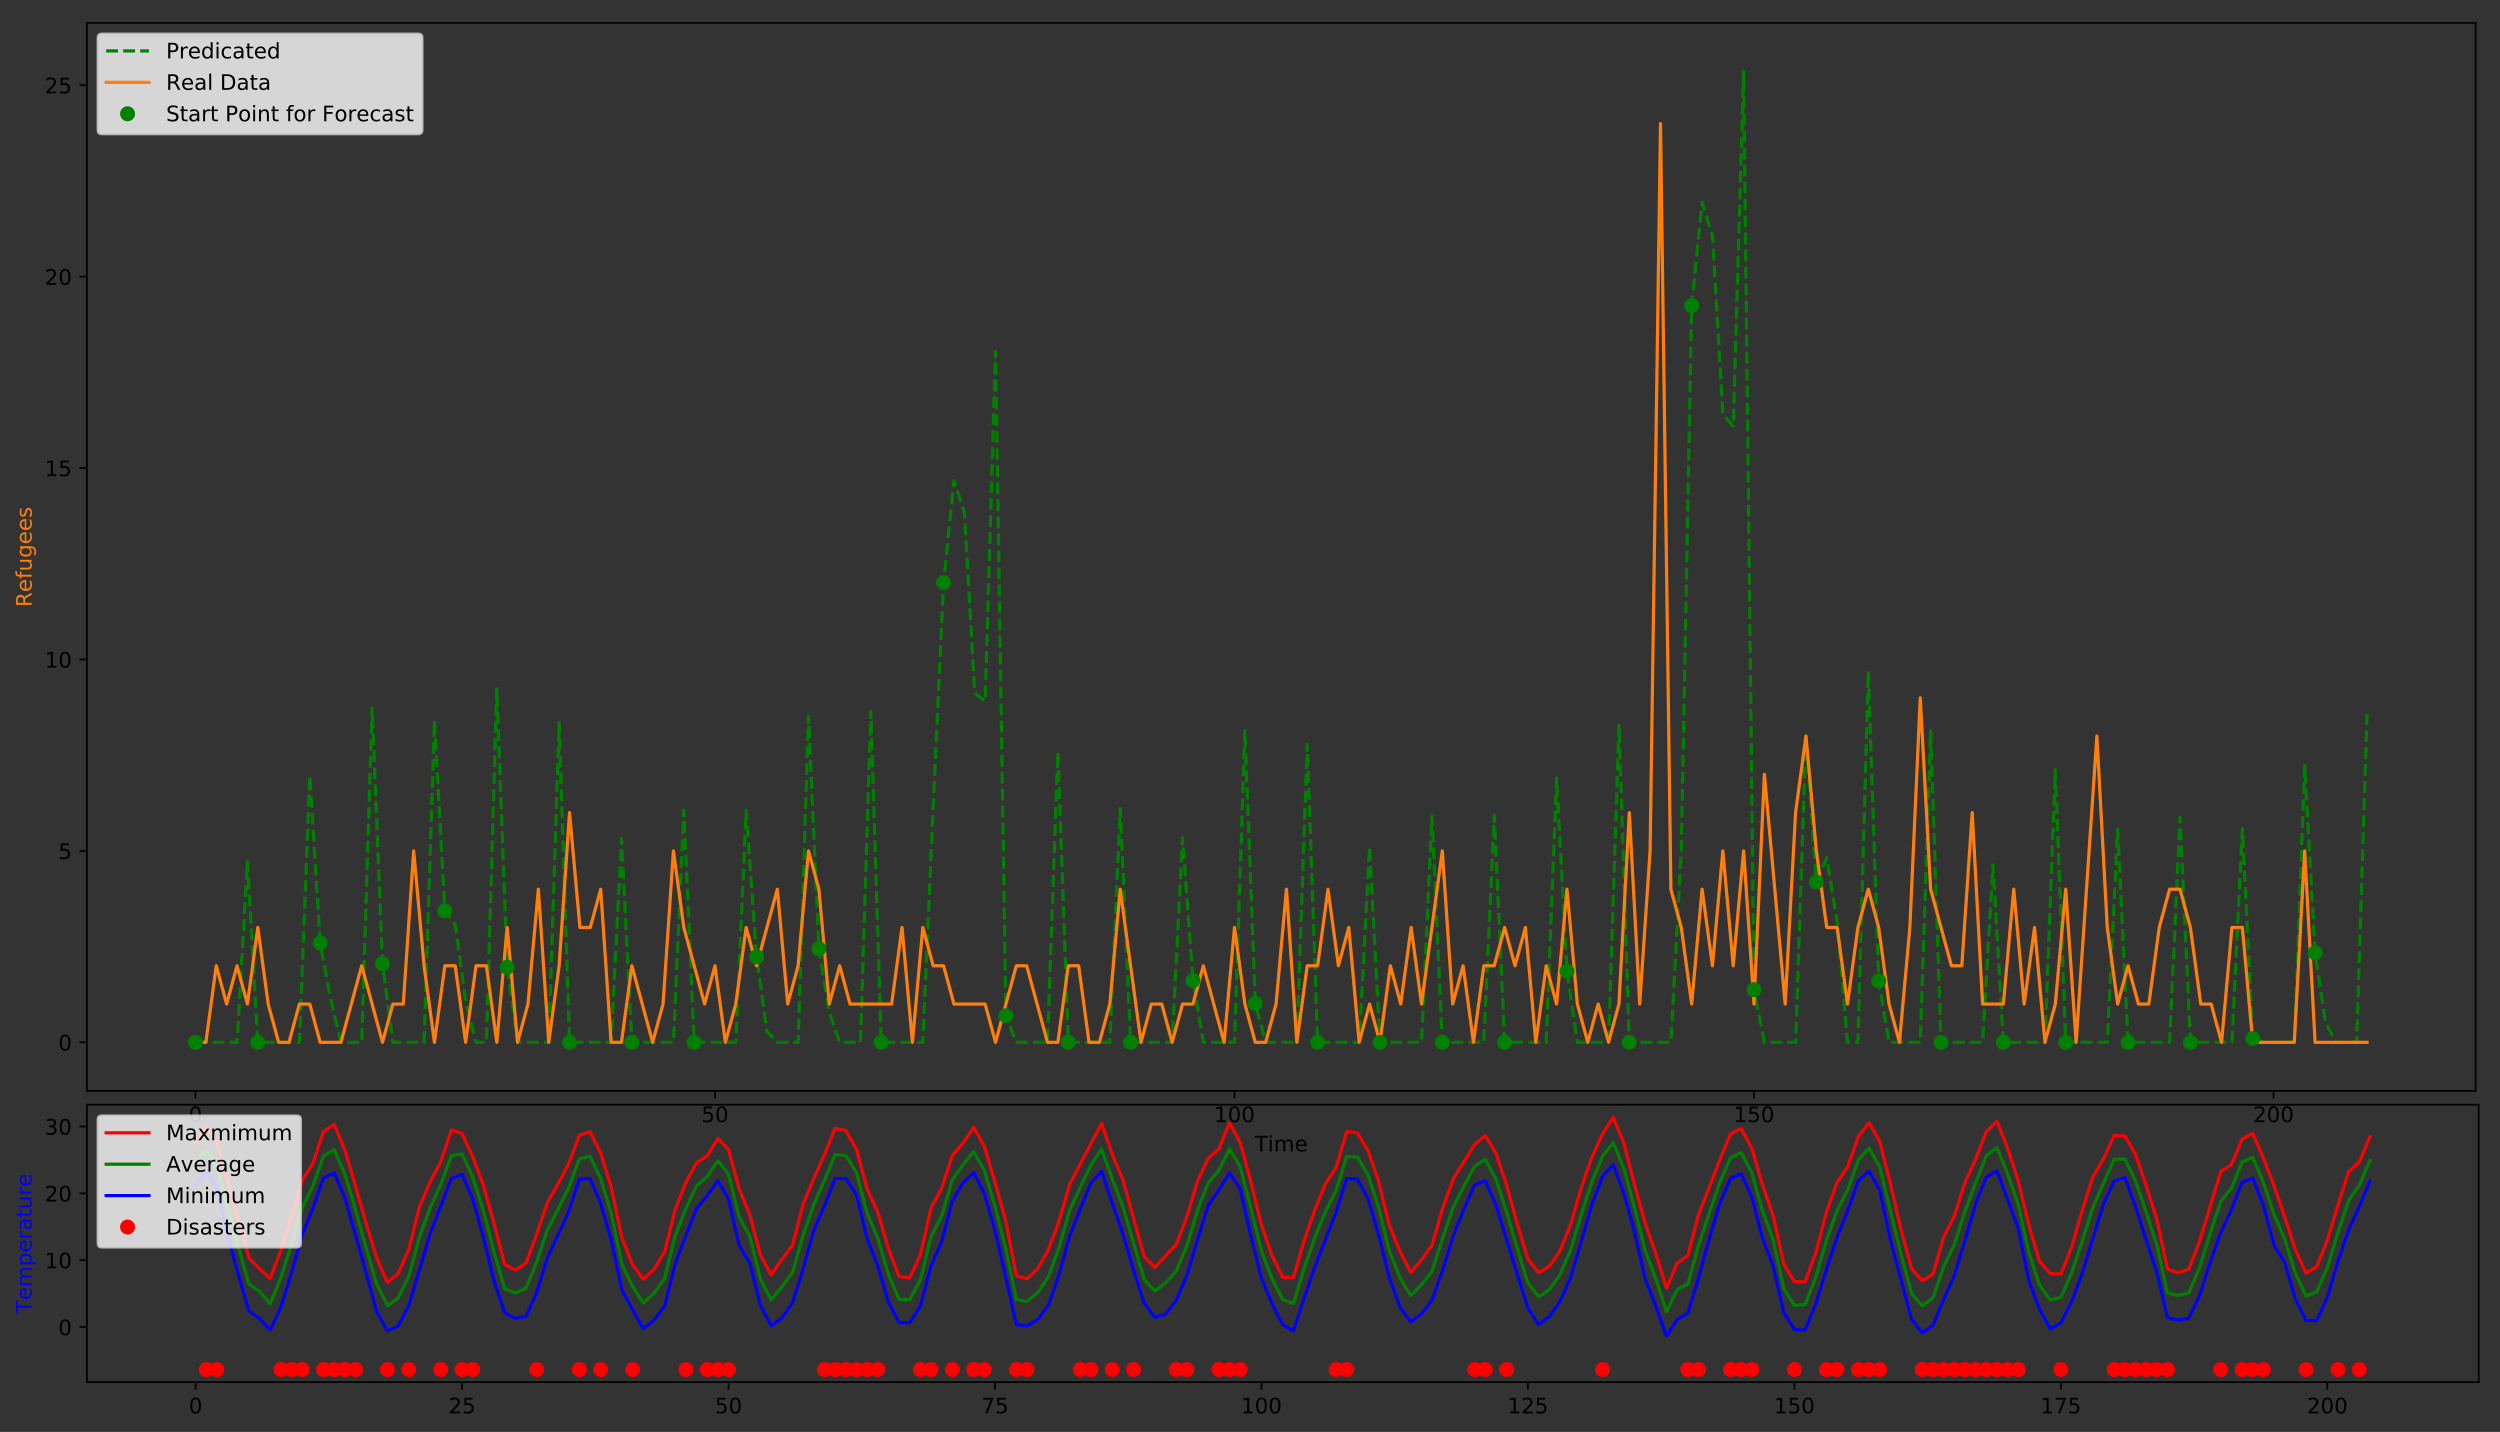 <?xml version="1.0" encoding="utf-8" standalone="no"?>
<!DOCTYPE svg PUBLIC "-//W3C//DTD SVG 1.1//EN"
  "http://www.w3.org/Graphics/SVG/1.1/DTD/svg11.dtd">
<!-- Created with matplotlib (http://matplotlib.org/) -->
<svg height="669pt" version="1.1" viewBox="0 0 1168 669" width="1168pt" xmlns="http://www.w3.org/2000/svg" xmlns:xlink="http://www.w3.org/1999/xlink">
 <rect x="0" y="0" width="1168" height="669" fill="#333333" stroke="none"/>
 <defs>
  <style type="text/css">
*{stroke-linecap:butt;stroke-linejoin:round;}
  </style>
 </defs>
 <g id="figure_1">
  <g id="patch_1">
   <path d="M 0 669.618 
L 1168.743 669.618 
L 1168.743 -0 
L 0 -0 
z
" style="fill:none;"/>
  </g>
  <g id="axes_1">
   <g id="patch_2">
    <path d="M 40.603 509.66 
L 1156.603 509.66 
L 1156.603 10.7 
L 40.603 10.7 
z
" style="fill:none;"/>
   </g>
   <g id="matplotlib.axis_1">
    <g id="xtick_1">
     <g id="line2d_1">
      <defs>
       <path d="M 0 0 
L 0 3.5 
" id="m8eccc36abf" style="stroke:#000000;stroke-width:0.8;"/>
      </defs>
      <g>
       <use style="stroke:#000000;stroke-width:0.8;" x="91.33" xlink:href="#m8eccc36abf" y="509.66"/>
      </g>
     </g>
     <g id="text_1">
      <!-- 0 -->
      <defs>
       <path d="M 31.781 66.406 
Q 24.172 66.406 20.328 58.906 
Q 16.5 51.422 16.5 36.375 
Q 16.5 21.391 20.328 13.891 
Q 24.172 6.391 31.781 6.391 
Q 39.453 6.391 43.281 13.891 
Q 47.125 21.391 47.125 36.375 
Q 47.125 51.422 43.281 58.906 
Q 39.453 66.406 31.781 66.406 
z
M 31.781 74.219 
Q 44.047 74.219 50.516 64.516 
Q 56.984 54.828 56.984 36.375 
Q 56.984 17.969 50.516 8.266 
Q 44.047 -1.422 31.781 -1.422 
Q 19.531 -1.422 13.062 8.266 
Q 6.594 17.969 6.594 36.375 
Q 6.594 54.828 13.062 64.516 
Q 19.531 74.219 31.781 74.219 
z
" id="DejaVuSans-30"/>
      </defs>
      <g transform="translate(88.149 524.258)scale(0.1 -0.1)">
       <use xlink:href="#DejaVuSans-30"/>
      </g>
     </g>
    </g>
    <g id="xtick_2">
     <g id="line2d_2">
      <g>
       <use style="stroke:#000000;stroke-width:0.8;" x="334.045" xlink:href="#m8eccc36abf" y="509.66"/>
      </g>
     </g>
     <g id="text_2">
      <!-- 50 -->
      <defs>
       <path d="M 10.797 72.906 
L 49.516 72.906 
L 49.516 64.594 
L 19.828 64.594 
L 19.828 46.734 
Q 21.969 47.469 24.109 47.828 
Q 26.266 48.188 28.422 48.188 
Q 40.625 48.188 47.75 41.5 
Q 54.891 34.812 54.891 23.391 
Q 54.891 11.625 47.562 5.094 
Q 40.234 -1.422 26.906 -1.422 
Q 22.312 -1.422 17.547 -0.641 
Q 12.797 0.141 7.719 1.703 
L 7.719 11.625 
Q 12.109 9.234 16.797 8.062 
Q 21.484 6.891 26.703 6.891 
Q 35.156 6.891 40.078 11.328 
Q 45.016 15.766 45.016 23.391 
Q 45.016 31 40.078 35.438 
Q 35.156 39.891 26.703 39.891 
Q 22.75 39.891 18.812 39.016 
Q 14.891 38.141 10.797 36.281 
z
" id="DejaVuSans-35"/>
      </defs>
      <g transform="translate(327.682 524.258)scale(0.1 -0.1)">
       <use xlink:href="#DejaVuSans-35"/>
       <use x="63.623" xlink:href="#DejaVuSans-30"/>
      </g>
     </g>
    </g>
    <g id="xtick_3">
     <g id="line2d_3">
      <g>
       <use style="stroke:#000000;stroke-width:0.8;" x="576.759" xlink:href="#m8eccc36abf" y="509.66"/>
      </g>
     </g>
     <g id="text_3">
      <!-- 100 -->
      <defs>
       <path d="M 12.406 8.297 
L 28.516 8.297 
L 28.516 63.922 
L 10.984 60.406 
L 10.984 69.391 
L 28.422 72.906 
L 38.281 72.906 
L 38.281 8.297 
L 54.391 8.297 
L 54.391 0 
L 12.406 0 
z
" id="DejaVuSans-31"/>
      </defs>
      <g transform="translate(567.215 524.258)scale(0.1 -0.1)">
       <use xlink:href="#DejaVuSans-31"/>
       <use x="63.623" xlink:href="#DejaVuSans-30"/>
       <use x="127.246" xlink:href="#DejaVuSans-30"/>
      </g>
     </g>
    </g>
    <g id="xtick_4">
     <g id="line2d_4">
      <g>
       <use style="stroke:#000000;stroke-width:0.8;" x="819.473" xlink:href="#m8eccc36abf" y="509.66"/>
      </g>
     </g>
     <g id="text_4">
      <!-- 150 -->
      <g transform="translate(809.929 524.258)scale(0.1 -0.1)">
       <use xlink:href="#DejaVuSans-31"/>
       <use x="63.623" xlink:href="#DejaVuSans-35"/>
       <use x="127.246" xlink:href="#DejaVuSans-30"/>
      </g>
     </g>
    </g>
    <g id="xtick_5">
     <g id="line2d_5">
      <g>
       <use style="stroke:#000000;stroke-width:0.8;" x="1062.187" xlink:href="#m8eccc36abf" y="509.66"/>
      </g>
     </g>
     <g id="text_5">
      <!-- 200 -->
      <defs>
       <path d="M 19.188 8.297 
L 53.609 8.297 
L 53.609 0 
L 7.328 0 
L 7.328 8.297 
Q 12.938 14.109 22.625 23.891 
Q 32.328 33.688 34.812 36.531 
Q 39.547 41.844 41.422 45.531 
Q 43.312 49.219 43.312 52.781 
Q 43.312 58.594 39.234 62.25 
Q 35.156 65.922 28.609 65.922 
Q 23.969 65.922 18.812 64.312 
Q 13.672 62.703 7.812 59.422 
L 7.812 69.391 
Q 13.766 71.781 18.938 73 
Q 24.125 74.219 28.422 74.219 
Q 39.75 74.219 46.484 68.547 
Q 53.219 62.891 53.219 53.422 
Q 53.219 48.922 51.531 44.891 
Q 49.859 40.875 45.406 35.406 
Q 44.188 33.984 37.641 27.219 
Q 31.109 20.453 19.188 8.297 
z
" id="DejaVuSans-32"/>
      </defs>
      <g transform="translate(1052.644 524.258)scale(0.1 -0.1)">
       <use xlink:href="#DejaVuSans-32"/>
       <use x="63.623" xlink:href="#DejaVuSans-30"/>
       <use x="127.246" xlink:href="#DejaVuSans-30"/>
      </g>
     </g>
    </g>
    <g id="text_6">
     <!-- Time -->
     <defs>
      <path d="M -0.297 72.906 
L 61.375 72.906 
L 61.375 64.594 
L 35.5 64.594 
L 35.5 0 
L 25.594 0 
L 25.594 64.594 
L -0.297 64.594 
z
" id="DejaVuSans-54"/>
      <path d="M 9.422 54.688 
L 18.406 54.688 
L 18.406 0 
L 9.422 0 
z
M 9.422 75.984 
L 18.406 75.984 
L 18.406 64.594 
L 9.422 64.594 
z
" id="DejaVuSans-69"/>
      <path d="M 52 44.188 
Q 55.375 50.25 60.062 53.125 
Q 64.75 56 71.094 56 
Q 79.641 56 84.281 50.016 
Q 88.922 44.047 88.922 33.016 
L 88.922 0 
L 79.891 0 
L 79.891 32.719 
Q 79.891 40.578 77.094 44.375 
Q 74.312 48.188 68.609 48.188 
Q 61.625 48.188 57.562 43.547 
Q 53.516 38.922 53.516 30.906 
L 53.516 0 
L 44.484 0 
L 44.484 32.719 
Q 44.484 40.625 41.703 44.406 
Q 38.922 48.188 33.109 48.188 
Q 26.219 48.188 22.156 43.531 
Q 18.109 38.875 18.109 30.906 
L 18.109 0 
L 9.078 0 
L 9.078 54.688 
L 18.109 54.688 
L 18.109 46.188 
Q 21.188 51.219 25.484 53.609 
Q 29.781 56 35.688 56 
Q 41.656 56 45.828 52.969 
Q 50 49.953 52 44.188 
z
" id="DejaVuSans-6d"/>
      <path d="M 56.203 29.594 
L 56.203 25.203 
L 14.891 25.203 
Q 15.484 15.922 20.484 11.062 
Q 25.484 6.203 34.422 6.203 
Q 39.594 6.203 44.453 7.469 
Q 49.312 8.734 54.109 11.281 
L 54.109 2.781 
Q 49.266 0.734 44.188 -0.344 
Q 39.109 -1.422 33.891 -1.422 
Q 20.797 -1.422 13.156 6.188 
Q 5.516 13.812 5.516 26.812 
Q 5.516 40.234 12.766 48.109 
Q 20.016 56 32.328 56 
Q 43.359 56 49.781 48.891 
Q 56.203 41.797 56.203 29.594 
z
M 47.219 32.234 
Q 47.125 39.594 43.094 43.984 
Q 39.062 48.391 32.422 48.391 
Q 24.906 48.391 20.391 44.141 
Q 15.875 39.891 15.188 32.172 
z
" id="DejaVuSans-65"/>
     </defs>
     <g transform="translate(586.216 537.937)scale(0.1 -0.1)">
      <use xlink:href="#DejaVuSans-54"/>
      <use x="61.037" xlink:href="#DejaVuSans-69"/>
      <use x="88.82" xlink:href="#DejaVuSans-6d"/>
      <use x="186.232" xlink:href="#DejaVuSans-65"/>
     </g>
    </g>
   </g>
   <g id="matplotlib.axis_2">
    <g id="ytick_1">
     <g id="line2d_6">
      <defs>
       <path d="M 0 0 
L -3.5 0 
" id="ma1890b1eff" style="stroke:#000000;stroke-width:0.8;"/>
      </defs>
      <g>
       <use style="stroke:#000000;stroke-width:0.8;" x="40.603" xlink:href="#ma1890b1eff" y="486.98"/>
      </g>
     </g>
     <g id="text_7">
      <!-- 0 -->
      <g transform="translate(27.241 490.779)scale(0.1 -0.1)">
       <use xlink:href="#DejaVuSans-30"/>
      </g>
     </g>
    </g>
    <g id="ytick_2">
     <g id="line2d_7">
      <g>
       <use style="stroke:#000000;stroke-width:0.8;" x="40.603" xlink:href="#ma1890b1eff" y="397.546"/>
      </g>
     </g>
     <g id="text_8">
      <!-- 5 -->
      <g transform="translate(27.241 401.346)scale(0.1 -0.1)">
       <use xlink:href="#DejaVuSans-35"/>
      </g>
     </g>
    </g>
    <g id="ytick_3">
     <g id="line2d_8">
      <g>
       <use style="stroke:#000000;stroke-width:0.8;" x="40.603" xlink:href="#ma1890b1eff" y="308.113"/>
      </g>
     </g>
     <g id="text_9">
      <!-- 10 -->
      <g transform="translate(20.878 311.912)scale(0.1 -0.1)">
       <use xlink:href="#DejaVuSans-31"/>
       <use x="63.623" xlink:href="#DejaVuSans-30"/>
      </g>
     </g>
    </g>
    <g id="ytick_4">
     <g id="line2d_9">
      <g>
       <use style="stroke:#000000;stroke-width:0.8;" x="40.603" xlink:href="#ma1890b1eff" y="218.679"/>
      </g>
     </g>
     <g id="text_10">
      <!-- 15 -->
      <g transform="translate(20.878 222.478)scale(0.1 -0.1)">
       <use xlink:href="#DejaVuSans-31"/>
       <use x="63.623" xlink:href="#DejaVuSans-35"/>
      </g>
     </g>
    </g>
    <g id="ytick_5">
     <g id="line2d_10">
      <g>
       <use style="stroke:#000000;stroke-width:0.8;" x="40.603" xlink:href="#ma1890b1eff" y="129.245"/>
      </g>
     </g>
     <g id="text_11">
      <!-- 20 -->
      <g transform="translate(20.878 133.045)scale(0.1 -0.1)">
       <use xlink:href="#DejaVuSans-32"/>
       <use x="63.623" xlink:href="#DejaVuSans-30"/>
      </g>
     </g>
    </g>
    <g id="ytick_6">
     <g id="line2d_11">
      <g>
       <use style="stroke:#000000;stroke-width:0.8;" x="40.603" xlink:href="#ma1890b1eff" y="39.812"/>
      </g>
     </g>
     <g id="text_12">
      <!-- 25 -->
      <g transform="translate(20.878 43.611)scale(0.1 -0.1)">
       <use xlink:href="#DejaVuSans-32"/>
       <use x="63.623" xlink:href="#DejaVuSans-35"/>
      </g>
     </g>
    </g>
    <g id="text_13">
     <!-- Refugees -->
     <defs>
      <path d="M 44.391 34.188 
Q 47.562 33.109 50.562 29.594 
Q 53.562 26.078 56.594 19.922 
L 66.609 0 
L 56 0 
L 46.688 18.703 
Q 43.062 26.031 39.672 28.422 
Q 36.281 30.812 30.422 30.812 
L 19.672 30.812 
L 19.672 0 
L 9.812 0 
L 9.812 72.906 
L 32.078 72.906 
Q 44.578 72.906 50.734 67.672 
Q 56.891 62.453 56.891 51.906 
Q 56.891 45.016 53.688 40.469 
Q 50.484 35.938 44.391 34.188 
z
M 19.672 64.797 
L 19.672 38.922 
L 32.078 38.922 
Q 39.203 38.922 42.844 42.219 
Q 46.484 45.516 46.484 51.906 
Q 46.484 58.297 42.844 61.547 
Q 39.203 64.797 32.078 64.797 
z
" id="DejaVuSans-52"/>
      <path d="M 37.109 75.984 
L 37.109 68.5 
L 28.516 68.5 
Q 23.688 68.5 21.797 66.547 
Q 19.922 64.594 19.922 59.516 
L 19.922 54.688 
L 34.719 54.688 
L 34.719 47.703 
L 19.922 47.703 
L 19.922 0 
L 10.891 0 
L 10.891 47.703 
L 2.297 47.703 
L 2.297 54.688 
L 10.891 54.688 
L 10.891 58.5 
Q 10.891 67.625 15.141 71.797 
Q 19.391 75.984 28.609 75.984 
z
" id="DejaVuSans-66"/>
      <path d="M 8.5 21.578 
L 8.5 54.688 
L 17.484 54.688 
L 17.484 21.922 
Q 17.484 14.156 20.5 10.266 
Q 23.531 6.391 29.594 6.391 
Q 36.859 6.391 41.078 11.031 
Q 45.312 15.672 45.312 23.688 
L 45.312 54.688 
L 54.297 54.688 
L 54.297 0 
L 45.312 0 
L 45.312 8.406 
Q 42.047 3.422 37.719 1 
Q 33.406 -1.422 27.688 -1.422 
Q 18.266 -1.422 13.375 4.438 
Q 8.5 10.297 8.5 21.578 
z
M 31.109 56 
z
" id="DejaVuSans-75"/>
      <path d="M 45.406 27.984 
Q 45.406 37.75 41.375 43.109 
Q 37.359 48.484 30.078 48.484 
Q 22.859 48.484 18.828 43.109 
Q 14.797 37.75 14.797 27.984 
Q 14.797 18.266 18.828 12.891 
Q 22.859 7.516 30.078 7.516 
Q 37.359 7.516 41.375 12.891 
Q 45.406 18.266 45.406 27.984 
z
M 54.391 6.781 
Q 54.391 -7.172 48.188 -13.984 
Q 42 -20.797 29.203 -20.797 
Q 24.469 -20.797 20.266 -20.094 
Q 16.062 -19.391 12.109 -17.922 
L 12.109 -9.188 
Q 16.062 -11.328 19.922 -12.344 
Q 23.781 -13.375 27.781 -13.375 
Q 36.625 -13.375 41.016 -8.766 
Q 45.406 -4.156 45.406 5.172 
L 45.406 9.625 
Q 42.625 4.781 38.281 2.391 
Q 33.938 0 27.875 0 
Q 17.828 0 11.672 7.656 
Q 5.516 15.328 5.516 27.984 
Q 5.516 40.672 11.672 48.328 
Q 17.828 56 27.875 56 
Q 33.938 56 38.281 53.609 
Q 42.625 51.219 45.406 46.391 
L 45.406 54.688 
L 54.391 54.688 
z
" id="DejaVuSans-67"/>
      <path d="M 44.281 53.078 
L 44.281 44.578 
Q 40.484 46.531 36.375 47.5 
Q 32.281 48.484 27.875 48.484 
Q 21.188 48.484 17.844 46.438 
Q 14.5 44.391 14.5 40.281 
Q 14.5 37.156 16.891 35.375 
Q 19.281 33.594 26.516 31.984 
L 29.594 31.297 
Q 39.156 29.25 43.188 25.516 
Q 47.219 21.781 47.219 15.094 
Q 47.219 7.469 41.188 3.016 
Q 35.156 -1.422 24.609 -1.422 
Q 20.219 -1.422 15.453 -0.562 
Q 10.688 0.297 5.422 2 
L 5.422 11.281 
Q 10.406 8.688 15.234 7.391 
Q 20.062 6.109 24.812 6.109 
Q 31.156 6.109 34.562 8.281 
Q 37.984 10.453 37.984 14.406 
Q 37.984 18.062 35.516 20.016 
Q 33.062 21.969 24.703 23.781 
L 21.578 24.516 
Q 13.234 26.266 9.516 29.906 
Q 5.812 33.547 5.812 39.891 
Q 5.812 47.609 11.281 51.797 
Q 16.75 56 26.812 56 
Q 31.781 56 36.172 55.266 
Q 40.578 54.547 44.281 53.078 
z
" id="DejaVuSans-73"/>
     </defs>
     <g style="fill:#ff7f0e;" transform="translate(14.798 283.589)rotate(-90)scale(0.1 -0.1)">
      <use xlink:href="#DejaVuSans-52"/>
      <use x="69.42" xlink:href="#DejaVuSans-65"/>
      <use x="130.943" xlink:href="#DejaVuSans-66"/>
      <use x="166.148" xlink:href="#DejaVuSans-75"/>
      <use x="229.527" xlink:href="#DejaVuSans-67"/>
      <use x="293.004" xlink:href="#DejaVuSans-65"/>
      <use x="354.527" xlink:href="#DejaVuSans-65"/>
      <use x="416.051" xlink:href="#DejaVuSans-73"/>
     </g>
    </g>
   </g>
   <g id="line2d_12">
    <path clip-path="url(#p2db63eadff)" d="M 91.33 486.98 
L 110.748 486.98 
L 115.602 402.611 
L 120.456 486.98 
L 139.873 486.98 
L 144.728 362.466 
L 149.582 440.531 
L 154.436 466.694 
L 159.29 486.98 
L 168.999 486.98 
L 173.853 330.767 
L 178.708 450.272 
L 183.562 486.98 
L 198.125 486.98 
L 202.979 336.65 
L 207.833 425.565 
L 212.688 431.991 
L 217.542 467.856 
L 222.396 486.98 
L 227.25 486.98 
L 232.105 321.73 
L 236.959 451.909 
L 241.813 486.98 
L 256.376 486.98 
L 261.23 337.639 
L 266.085 486.98 
L 285.502 486.98 
L 290.356 391.752 
L 295.21 486.98 
L 314.627 486.98 
L 319.482 378.596 
L 324.336 486.98 
L 343.753 486.98 
L 348.607 378.654 
L 353.462 447.026 
L 358.316 481.756 
L 363.17 486.98 
L 372.879 486.98 
L 377.733 334.69 
L 382.587 443.271 
L 387.442 473.05 
L 392.296 486.98 
L 402.005 486.98 
L 406.859 332.422 
L 411.713 486.98 
L 431.13 486.98 
L 435.985 376.487 
L 440.839 272.215 
L 445.693 224.576 
L 450.547 239.294 
L 455.402 323.814 
L 460.256 327.579 
L 465.11 164.265 
L 469.965 474.555 
L 474.819 486.98 
L 489.382 486.98 
L 494.236 351.314 
L 499.09 486.98 
L 518.507 486.98 
L 523.362 377.734 
L 528.216 486.98 
L 547.633 486.98 
L 552.487 391.46 
L 557.342 458.147 
L 562.196 486.98 
L 576.759 486.98 
L 581.613 341.405 
L 586.467 468.738 
L 591.322 486.98 
L 605.885 486.98 
L 610.739 347.801 
L 615.593 486.98 
L 635.01 486.98 
L 639.865 395.675 
L 644.719 486.98 
L 664.136 486.98 
L 668.99 381.219 
L 673.845 486.98 
L 693.262 486.98 
L 698.116 380.946 
L 702.97 486.98 
L 722.387 486.98 
L 727.242 363.504 
L 732.096 453.731 
L 736.95 486.98 
L 751.513 486.98 
L 756.367 338.739 
L 761.222 486.98 
L 780.639 486.98 
L 785.493 396.981 
L 790.347 142.762 
L 795.202 94.561 
L 800.056 110.095 
L 804.91 193.818 
L 809.764 199.03 
L 814.619 33.38 
L 819.473 462.39 
L 824.327 486.98 
L 838.89 486.98 
L 843.744 343.968 
L 848.599 412.066 
L 853.453 400.686 
L 858.307 430.545 
L 863.162 486.98 
L 868.016 486.98 
L 872.87 313.577 
L 877.724 458.288 
L 882.579 486.98 
L 897.142 486.98 
L 901.996 341.491 
L 906.85 486.98 
L 926.267 486.98 
L 931.122 404.071 
L 935.976 486.98 
L 955.393 486.98 
L 960.247 359.705 
L 965.102 486.98 
L 984.519 486.98 
L 989.373 387.367 
L 994.227 486.98 
L 1013.644 486.98 
L 1018.499 381.878 
L 1023.353 486.98 
L 1042.77 486.98 
L 1047.624 387.273 
L 1052.479 485.214 
L 1057.333 486.98 
L 1071.896 486.98 
L 1076.75 357.751 
L 1081.604 445.19 
L 1086.459 477.5 
L 1091.313 486.98 
L 1101.022 486.98 
L 1105.876 333.581 
L 1105.876 333.581 
" style="fill:none;stroke:#008000;stroke-dasharray:5.55,2.4;stroke-dashoffset:0;stroke-width:1.5;"/>
   </g>
   <g id="line2d_13">
    <path clip-path="url(#p2db63eadff)" d="M 91.33 486.98 
L 96.185 486.98 
L 101.039 451.207 
L 105.893 469.093 
L 110.748 451.207 
L 115.602 469.093 
L 120.456 433.32 
L 125.31 469.093 
L 130.165 486.98 
L 135.019 486.98 
L 139.873 469.093 
L 144.728 469.093 
L 149.582 486.98 
L 159.29 486.98 
L 168.999 451.207 
L 178.708 486.98 
L 183.562 469.093 
L 188.416 469.093 
L 193.27 397.546 
L 198.125 451.207 
L 202.979 486.98 
L 207.833 451.207 
L 212.688 451.207 
L 217.542 486.98 
L 222.396 451.207 
L 227.25 451.207 
L 232.105 486.98 
L 236.959 433.32 
L 241.813 486.98 
L 246.668 469.093 
L 251.522 415.433 
L 256.376 486.98 
L 261.23 451.207 
L 266.085 379.66 
L 270.939 433.32 
L 275.793 433.32 
L 280.647 415.433 
L 285.502 486.98 
L 290.356 486.98 
L 295.21 451.207 
L 304.919 486.98 
L 309.773 469.093 
L 314.627 397.546 
L 319.482 433.32 
L 329.19 469.093 
L 334.045 451.207 
L 338.899 486.98 
L 343.753 469.093 
L 348.607 433.32 
L 353.462 451.207 
L 363.17 415.433 
L 368.025 469.093 
L 372.879 451.207 
L 377.733 397.546 
L 382.587 415.433 
L 387.442 469.093 
L 392.296 451.207 
L 397.15 469.093 
L 416.567 469.093 
L 421.422 433.32 
L 426.276 486.98 
L 431.13 433.32 
L 435.985 451.207 
L 440.839 451.207 
L 445.693 469.093 
L 460.256 469.093 
L 465.11 486.98 
L 474.819 451.207 
L 479.673 451.207 
L 489.382 486.98 
L 494.236 486.98 
L 499.09 451.207 
L 503.945 451.207 
L 508.799 486.98 
L 513.653 486.98 
L 518.507 469.093 
L 523.362 415.433 
L 533.07 486.98 
L 537.925 469.093 
L 542.779 469.093 
L 547.633 486.98 
L 552.487 469.093 
L 557.342 469.093 
L 562.196 451.207 
L 571.905 486.98 
L 576.759 433.32 
L 581.613 469.093 
L 586.467 486.98 
L 591.322 486.98 
L 596.176 469.093 
L 601.03 415.433 
L 605.885 486.98 
L 610.739 451.207 
L 615.593 451.207 
L 620.447 415.433 
L 625.302 451.207 
L 630.156 433.32 
L 635.01 486.98 
L 639.865 469.093 
L 644.719 486.98 
L 649.573 451.207 
L 654.427 469.093 
L 659.282 433.32 
L 664.136 469.093 
L 673.845 397.546 
L 678.699 469.093 
L 683.553 451.207 
L 688.407 486.98 
L 693.262 451.207 
L 698.116 451.207 
L 702.97 433.32 
L 707.825 451.207 
L 712.679 433.32 
L 717.533 486.98 
L 722.387 451.207 
L 727.242 469.093 
L 732.096 415.433 
L 736.95 469.093 
L 741.805 486.98 
L 746.659 469.093 
L 751.513 486.98 
L 756.367 469.093 
L 761.222 379.66 
L 766.076 469.093 
L 770.93 397.546 
L 775.785 57.698 
L 780.639 415.433 
L 785.493 433.32 
L 790.347 469.093 
L 795.202 415.433 
L 800.056 451.207 
L 804.91 397.546 
L 809.764 451.207 
L 814.619 397.546 
L 819.473 469.093 
L 824.327 361.773 
L 834.036 469.093 
L 838.89 379.66 
L 843.744 343.886 
L 848.599 397.546 
L 853.453 433.32 
L 858.307 433.32 
L 863.162 469.093 
L 868.016 433.32 
L 872.87 415.433 
L 877.724 433.32 
L 882.579 469.093 
L 887.433 486.98 
L 892.287 433.32 
L 897.142 325.999 
L 901.996 415.433 
L 911.704 451.207 
L 916.559 451.207 
L 921.413 379.66 
L 926.267 469.093 
L 935.976 469.093 
L 940.83 415.433 
L 945.684 469.093 
L 950.539 433.32 
L 955.393 486.98 
L 960.247 469.093 
L 965.102 415.433 
L 969.956 486.98 
L 979.664 343.886 
L 984.519 433.32 
L 989.373 469.093 
L 994.227 451.207 
L 999.082 469.093 
L 1003.936 469.093 
L 1008.79 433.32 
L 1013.644 415.433 
L 1018.499 415.433 
L 1023.353 433.32 
L 1028.207 469.093 
L 1033.062 469.093 
L 1037.916 486.98 
L 1042.77 433.32 
L 1047.624 433.32 
L 1052.479 486.98 
L 1071.896 486.98 
L 1076.75 397.546 
L 1081.604 486.98 
L 1105.876 486.98 
L 1105.876 486.98 
" style="fill:none;stroke:#ff7f0e;stroke-linecap:square;stroke-width:1.5;"/>
   </g>
   <g id="line2d_14">
    <defs>
     <path d="M 0 3 
C 0.796 3 1.559 2.684 2.121 2.121 
C 2.684 1.559 3 0.796 3 0 
C 3 -0.796 2.684 -1.559 2.121 -2.121 
C 1.559 -2.684 0.796 -3 0 -3 
C -0.796 -3 -1.559 -2.684 -2.121 -2.121 
C -2.684 -1.559 -3 -0.796 -3 0 
C -3 0.796 -2.684 1.559 -2.121 2.121 
C -1.559 2.684 -0.796 3 0 3 
z
" id="m87de33d1fd" style="stroke:#008000;"/>
    </defs>
    <g clip-path="url(#p2db63eadff)">
     <use style="fill:#008000;stroke:#008000;" x="91.33" xlink:href="#m87de33d1fd" y="486.98"/>
     <use style="fill:#008000;stroke:#008000;" x="120.456" xlink:href="#m87de33d1fd" y="486.98"/>
     <use style="fill:#008000;stroke:#008000;" x="149.582" xlink:href="#m87de33d1fd" y="440.531"/>
     <use style="fill:#008000;stroke:#008000;" x="178.708" xlink:href="#m87de33d1fd" y="450.272"/>
     <use style="fill:#008000;stroke:#008000;" x="207.833" xlink:href="#m87de33d1fd" y="425.565"/>
     <use style="fill:#008000;stroke:#008000;" x="236.959" xlink:href="#m87de33d1fd" y="451.909"/>
     <use style="fill:#008000;stroke:#008000;" x="266.085" xlink:href="#m87de33d1fd" y="486.98"/>
     <use style="fill:#008000;stroke:#008000;" x="295.21" xlink:href="#m87de33d1fd" y="486.98"/>
     <use style="fill:#008000;stroke:#008000;" x="324.336" xlink:href="#m87de33d1fd" y="486.98"/>
     <use style="fill:#008000;stroke:#008000;" x="353.462" xlink:href="#m87de33d1fd" y="447.026"/>
     <use style="fill:#008000;stroke:#008000;" x="382.587" xlink:href="#m87de33d1fd" y="443.271"/>
     <use style="fill:#008000;stroke:#008000;" x="411.713" xlink:href="#m87de33d1fd" y="486.98"/>
     <use style="fill:#008000;stroke:#008000;" x="440.839" xlink:href="#m87de33d1fd" y="272.215"/>
     <use style="fill:#008000;stroke:#008000;" x="469.965" xlink:href="#m87de33d1fd" y="474.555"/>
     <use style="fill:#008000;stroke:#008000;" x="499.09" xlink:href="#m87de33d1fd" y="486.98"/>
     <use style="fill:#008000;stroke:#008000;" x="528.216" xlink:href="#m87de33d1fd" y="486.98"/>
     <use style="fill:#008000;stroke:#008000;" x="557.342" xlink:href="#m87de33d1fd" y="458.147"/>
     <use style="fill:#008000;stroke:#008000;" x="586.467" xlink:href="#m87de33d1fd" y="468.738"/>
     <use style="fill:#008000;stroke:#008000;" x="615.593" xlink:href="#m87de33d1fd" y="486.98"/>
     <use style="fill:#008000;stroke:#008000;" x="644.719" xlink:href="#m87de33d1fd" y="486.98"/>
     <use style="fill:#008000;stroke:#008000;" x="673.845" xlink:href="#m87de33d1fd" y="486.98"/>
     <use style="fill:#008000;stroke:#008000;" x="702.97" xlink:href="#m87de33d1fd" y="486.98"/>
     <use style="fill:#008000;stroke:#008000;" x="732.096" xlink:href="#m87de33d1fd" y="453.731"/>
     <use style="fill:#008000;stroke:#008000;" x="761.222" xlink:href="#m87de33d1fd" y="486.98"/>
     <use style="fill:#008000;stroke:#008000;" x="790.347" xlink:href="#m87de33d1fd" y="142.762"/>
     <use style="fill:#008000;stroke:#008000;" x="819.473" xlink:href="#m87de33d1fd" y="462.39"/>
     <use style="fill:#008000;stroke:#008000;" x="848.599" xlink:href="#m87de33d1fd" y="412.066"/>
     <use style="fill:#008000;stroke:#008000;" x="877.724" xlink:href="#m87de33d1fd" y="458.288"/>
     <use style="fill:#008000;stroke:#008000;" x="906.85" xlink:href="#m87de33d1fd" y="486.98"/>
     <use style="fill:#008000;stroke:#008000;" x="935.976" xlink:href="#m87de33d1fd" y="486.98"/>
     <use style="fill:#008000;stroke:#008000;" x="965.102" xlink:href="#m87de33d1fd" y="486.98"/>
     <use style="fill:#008000;stroke:#008000;" x="994.227" xlink:href="#m87de33d1fd" y="486.98"/>
     <use style="fill:#008000;stroke:#008000;" x="1023.353" xlink:href="#m87de33d1fd" y="486.98"/>
     <use style="fill:#008000;stroke:#008000;" x="1052.479" xlink:href="#m87de33d1fd" y="485.214"/>
     <use style="fill:#008000;stroke:#008000;" x="1081.604" xlink:href="#m87de33d1fd" y="445.19"/>
    </g>
   </g>
   <g id="patch_3">
    <path d="M 40.603 509.66 
L 40.603 10.7 
" style="fill:none;stroke:#000000;stroke-linecap:square;stroke-linejoin:miter;stroke-width:0.8;"/>
   </g>
   <g id="patch_4">
    <path d="M 1156.603 509.66 
L 1156.603 10.7 
" style="fill:none;stroke:#000000;stroke-linecap:square;stroke-linejoin:miter;stroke-width:0.8;"/>
   </g>
   <g id="patch_5">
    <path d="M 40.603 509.66 
L 1156.603 509.66 
" style="fill:none;stroke:#000000;stroke-linecap:square;stroke-linejoin:miter;stroke-width:0.8;"/>
   </g>
   <g id="patch_6">
    <path d="M 40.603 10.7 
L 1156.603 10.7 
" style="fill:none;stroke:#000000;stroke-linecap:square;stroke-linejoin:miter;stroke-width:0.8;"/>
   </g>
   <g id="legend_1">
    <g id="patch_7">
     <path d="M 47.603 62.734 
L 195.378 62.734 
Q 197.378 62.734 197.378 60.734 
L 197.378 17.7 
Q 197.378 15.7 195.378 15.7 
L 47.603 15.7 
Q 45.603 15.7 45.603 17.7 
L 45.603 60.734 
Q 45.603 62.734 47.603 62.734 
z
" style="fill:#ffffff;opacity:0.8;stroke:#cccccc;stroke-linejoin:miter;"/>
    </g>
    <g id="line2d_15">
     <path d="M 49.603 23.798 
L 69.603 23.798 
" style="fill:none;stroke:#008000;stroke-dasharray:5.55,2.4;stroke-dashoffset:0;stroke-width:1.5;"/>
    </g>
    <g id="line2d_16"/>
    <g id="text_14">
     <!-- Predicated -->
     <defs>
      <path d="M 19.672 64.797 
L 19.672 37.406 
L 32.078 37.406 
Q 38.969 37.406 42.719 40.969 
Q 46.484 44.531 46.484 51.125 
Q 46.484 57.672 42.719 61.234 
Q 38.969 64.797 32.078 64.797 
z
M 9.812 72.906 
L 32.078 72.906 
Q 44.344 72.906 50.609 67.359 
Q 56.891 61.812 56.891 51.125 
Q 56.891 40.328 50.609 34.812 
Q 44.344 29.297 32.078 29.297 
L 19.672 29.297 
L 19.672 0 
L 9.812 0 
z
" id="DejaVuSans-50"/>
      <path d="M 41.109 46.297 
Q 39.594 47.172 37.812 47.578 
Q 36.031 48 33.891 48 
Q 26.266 48 22.188 43.047 
Q 18.109 38.094 18.109 28.812 
L 18.109 0 
L 9.078 0 
L 9.078 54.688 
L 18.109 54.688 
L 18.109 46.188 
Q 20.953 51.172 25.484 53.578 
Q 30.031 56 36.531 56 
Q 37.453 56 38.578 55.875 
Q 39.703 55.766 41.062 55.516 
z
" id="DejaVuSans-72"/>
      <path d="M 45.406 46.391 
L 45.406 75.984 
L 54.391 75.984 
L 54.391 0 
L 45.406 0 
L 45.406 8.203 
Q 42.578 3.328 38.25 0.953 
Q 33.938 -1.422 27.875 -1.422 
Q 17.969 -1.422 11.734 6.484 
Q 5.516 14.406 5.516 27.297 
Q 5.516 40.188 11.734 48.094 
Q 17.969 56 27.875 56 
Q 33.938 56 38.25 53.625 
Q 42.578 51.266 45.406 46.391 
z
M 14.797 27.297 
Q 14.797 17.391 18.875 11.75 
Q 22.953 6.109 30.078 6.109 
Q 37.203 6.109 41.297 11.75 
Q 45.406 17.391 45.406 27.297 
Q 45.406 37.203 41.297 42.844 
Q 37.203 48.484 30.078 48.484 
Q 22.953 48.484 18.875 42.844 
Q 14.797 37.203 14.797 27.297 
z
" id="DejaVuSans-64"/>
      <path d="M 48.781 52.594 
L 48.781 44.188 
Q 44.969 46.297 41.141 47.344 
Q 37.312 48.391 33.406 48.391 
Q 24.656 48.391 19.812 42.844 
Q 14.984 37.312 14.984 27.297 
Q 14.984 17.281 19.812 11.734 
Q 24.656 6.203 33.406 6.203 
Q 37.312 6.203 41.141 7.25 
Q 44.969 8.297 48.781 10.406 
L 48.781 2.094 
Q 45.016 0.344 40.984 -0.531 
Q 36.969 -1.422 32.422 -1.422 
Q 20.062 -1.422 12.781 6.344 
Q 5.516 14.109 5.516 27.297 
Q 5.516 40.672 12.859 48.328 
Q 20.219 56 33.016 56 
Q 37.156 56 41.109 55.141 
Q 45.062 54.297 48.781 52.594 
z
" id="DejaVuSans-63"/>
      <path d="M 34.281 27.484 
Q 23.391 27.484 19.188 25 
Q 14.984 22.516 14.984 16.5 
Q 14.984 11.719 18.141 8.906 
Q 21.297 6.109 26.703 6.109 
Q 34.188 6.109 38.703 11.406 
Q 43.219 16.703 43.219 25.484 
L 43.219 27.484 
z
M 52.203 31.203 
L 52.203 0 
L 43.219 0 
L 43.219 8.297 
Q 40.141 3.328 35.547 0.953 
Q 30.953 -1.422 24.312 -1.422 
Q 15.922 -1.422 10.953 3.297 
Q 6 8.016 6 15.922 
Q 6 25.141 12.172 29.828 
Q 18.359 34.516 30.609 34.516 
L 43.219 34.516 
L 43.219 35.406 
Q 43.219 41.609 39.141 45 
Q 35.062 48.391 27.688 48.391 
Q 23 48.391 18.547 47.266 
Q 14.109 46.141 10.016 43.891 
L 10.016 52.203 
Q 14.938 54.109 19.578 55.047 
Q 24.219 56 28.609 56 
Q 40.484 56 46.344 49.844 
Q 52.203 43.703 52.203 31.203 
z
" id="DejaVuSans-61"/>
      <path d="M 18.312 70.219 
L 18.312 54.688 
L 36.812 54.688 
L 36.812 47.703 
L 18.312 47.703 
L 18.312 18.016 
Q 18.312 11.328 20.141 9.422 
Q 21.969 7.516 27.594 7.516 
L 36.812 7.516 
L 36.812 0 
L 27.594 0 
Q 17.188 0 13.234 3.875 
Q 9.281 7.766 9.281 18.016 
L 9.281 47.703 
L 2.688 47.703 
L 2.688 54.688 
L 9.281 54.688 
L 9.281 70.219 
z
" id="DejaVuSans-74"/>
     </defs>
     <g transform="translate(77.603 27.298)scale(0.1 -0.1)">
      <use xlink:href="#DejaVuSans-50"/>
      <use x="60.287" xlink:href="#DejaVuSans-72"/>
      <use x="101.369" xlink:href="#DejaVuSans-65"/>
      <use x="162.893" xlink:href="#DejaVuSans-64"/>
      <use x="226.369" xlink:href="#DejaVuSans-69"/>
      <use x="254.152" xlink:href="#DejaVuSans-63"/>
      <use x="309.133" xlink:href="#DejaVuSans-61"/>
      <use x="370.412" xlink:href="#DejaVuSans-74"/>
      <use x="409.621" xlink:href="#DejaVuSans-65"/>
      <use x="471.145" xlink:href="#DejaVuSans-64"/>
     </g>
    </g>
    <g id="line2d_17">
     <path d="M 49.603 38.477 
L 69.603 38.477 
" style="fill:none;stroke:#ff7f0e;stroke-linecap:square;stroke-width:1.5;"/>
    </g>
    <g id="line2d_18"/>
    <g id="text_15">
     <!-- Real Data -->
     <defs>
      <path d="M 9.422 75.984 
L 18.406 75.984 
L 18.406 0 
L 9.422 0 
z
" id="DejaVuSans-6c"/>
      <path id="DejaVuSans-20"/>
      <path d="M 19.672 64.797 
L 19.672 8.109 
L 31.594 8.109 
Q 46.688 8.109 53.688 14.938 
Q 60.688 21.781 60.688 36.531 
Q 60.688 51.172 53.688 57.984 
Q 46.688 64.797 31.594 64.797 
z
M 9.812 72.906 
L 30.078 72.906 
Q 51.266 72.906 61.172 64.094 
Q 71.094 55.281 71.094 36.531 
Q 71.094 17.672 61.125 8.828 
Q 51.172 0 30.078 0 
L 9.812 0 
z
" id="DejaVuSans-44"/>
     </defs>
     <g transform="translate(77.603 41.977)scale(0.1 -0.1)">
      <use xlink:href="#DejaVuSans-52"/>
      <use x="69.42" xlink:href="#DejaVuSans-65"/>
      <use x="130.943" xlink:href="#DejaVuSans-61"/>
      <use x="192.223" xlink:href="#DejaVuSans-6c"/>
      <use x="220.006" xlink:href="#DejaVuSans-20"/>
      <use x="251.793" xlink:href="#DejaVuSans-44"/>
      <use x="328.795" xlink:href="#DejaVuSans-61"/>
      <use x="390.074" xlink:href="#DejaVuSans-74"/>
      <use x="429.283" xlink:href="#DejaVuSans-61"/>
     </g>
    </g>
    <g id="line2d_19"/>
    <g id="line2d_20">
     <g>
      <use style="fill:#008000;stroke:#008000;" x="59.603" xlink:href="#m87de33d1fd" y="53.155"/>
     </g>
    </g>
    <g id="text_16">
     <!-- Start Point for Forecast -->
     <defs>
      <path d="M 53.516 70.516 
L 53.516 60.891 
Q 47.906 63.578 42.922 64.891 
Q 37.938 66.219 33.297 66.219 
Q 25.25 66.219 20.875 63.094 
Q 16.5 59.969 16.5 54.203 
Q 16.5 49.359 19.406 46.891 
Q 22.312 44.438 30.422 42.922 
L 36.375 41.703 
Q 47.406 39.594 52.656 34.297 
Q 57.906 29 57.906 20.125 
Q 57.906 9.516 50.797 4.047 
Q 43.703 -1.422 29.984 -1.422 
Q 24.812 -1.422 18.969 -0.25 
Q 13.141 0.922 6.891 3.219 
L 6.891 13.375 
Q 12.891 10.016 18.656 8.297 
Q 24.422 6.594 29.984 6.594 
Q 38.422 6.594 43.016 9.906 
Q 47.609 13.234 47.609 19.391 
Q 47.609 24.75 44.312 27.781 
Q 41.016 30.812 33.5 32.328 
L 27.484 33.5 
Q 16.453 35.688 11.516 40.375 
Q 6.594 45.062 6.594 53.422 
Q 6.594 63.094 13.406 68.656 
Q 20.219 74.219 32.172 74.219 
Q 37.312 74.219 42.625 73.281 
Q 47.953 72.359 53.516 70.516 
z
" id="DejaVuSans-53"/>
      <path d="M 30.609 48.391 
Q 23.391 48.391 19.188 42.75 
Q 14.984 37.109 14.984 27.297 
Q 14.984 17.484 19.156 11.844 
Q 23.344 6.203 30.609 6.203 
Q 37.797 6.203 41.984 11.859 
Q 46.188 17.531 46.188 27.297 
Q 46.188 37.016 41.984 42.703 
Q 37.797 48.391 30.609 48.391 
z
M 30.609 56 
Q 42.328 56 49.016 48.375 
Q 55.719 40.766 55.719 27.297 
Q 55.719 13.875 49.016 6.219 
Q 42.328 -1.422 30.609 -1.422 
Q 18.844 -1.422 12.172 6.219 
Q 5.516 13.875 5.516 27.297 
Q 5.516 40.766 12.172 48.375 
Q 18.844 56 30.609 56 
z
" id="DejaVuSans-6f"/>
      <path d="M 54.891 33.016 
L 54.891 0 
L 45.906 0 
L 45.906 32.719 
Q 45.906 40.484 42.875 44.328 
Q 39.844 48.188 33.797 48.188 
Q 26.516 48.188 22.312 43.547 
Q 18.109 38.922 18.109 30.906 
L 18.109 0 
L 9.078 0 
L 9.078 54.688 
L 18.109 54.688 
L 18.109 46.188 
Q 21.344 51.125 25.703 53.562 
Q 30.078 56 35.797 56 
Q 45.219 56 50.047 50.172 
Q 54.891 44.344 54.891 33.016 
z
" id="DejaVuSans-6e"/>
      <path d="M 9.812 72.906 
L 51.703 72.906 
L 51.703 64.594 
L 19.672 64.594 
L 19.672 43.109 
L 48.578 43.109 
L 48.578 34.812 
L 19.672 34.812 
L 19.672 0 
L 9.812 0 
z
" id="DejaVuSans-46"/>
     </defs>
     <g transform="translate(77.603 56.655)scale(0.1 -0.1)">
      <use xlink:href="#DejaVuSans-53"/>
      <use x="63.477" xlink:href="#DejaVuSans-74"/>
      <use x="102.686" xlink:href="#DejaVuSans-61"/>
      <use x="163.965" xlink:href="#DejaVuSans-72"/>
      <use x="205.078" xlink:href="#DejaVuSans-74"/>
      <use x="244.287" xlink:href="#DejaVuSans-20"/>
      <use x="276.074" xlink:href="#DejaVuSans-50"/>
      <use x="336.33" xlink:href="#DejaVuSans-6f"/>
      <use x="397.512" xlink:href="#DejaVuSans-69"/>
      <use x="425.295" xlink:href="#DejaVuSans-6e"/>
      <use x="488.674" xlink:href="#DejaVuSans-74"/>
      <use x="527.883" xlink:href="#DejaVuSans-20"/>
      <use x="559.67" xlink:href="#DejaVuSans-66"/>
      <use x="594.875" xlink:href="#DejaVuSans-6f"/>
      <use x="656.057" xlink:href="#DejaVuSans-72"/>
      <use x="697.17" xlink:href="#DejaVuSans-20"/>
      <use x="728.957" xlink:href="#DejaVuSans-46"/>
      <use x="786.43" xlink:href="#DejaVuSans-6f"/>
      <use x="847.611" xlink:href="#DejaVuSans-72"/>
      <use x="888.693" xlink:href="#DejaVuSans-65"/>
      <use x="950.217" xlink:href="#DejaVuSans-63"/>
      <use x="1005.197" xlink:href="#DejaVuSans-61"/>
      <use x="1066.477" xlink:href="#DejaVuSans-73"/>
      <use x="1118.576" xlink:href="#DejaVuSans-74"/>
     </g>
    </g>
   </g>
  </g>
  <g id="axes_2">
   <g id="patch_8">
    <path d="M 40.603 645.74 
L 1158.043 645.74 
L 1158.043 516.14 
L 40.603 516.14 
z
" style="fill:none;"/>
   </g>
   <g id="matplotlib.axis_3">
    <g id="xtick_6">
     <g id="line2d_21">
      <g>
       <use style="stroke:#000000;stroke-width:0.8;" x="91.396" xlink:href="#m8eccc36abf" y="645.74"/>
      </g>
     </g>
     <g id="text_17">
      <!-- 0 -->
      <g transform="translate(88.215 660.338)scale(0.1 -0.1)">
       <use xlink:href="#DejaVuSans-30"/>
      </g>
     </g>
    </g>
    <g id="xtick_7">
     <g id="line2d_22">
      <g>
       <use style="stroke:#000000;stroke-width:0.8;" x="215.888" xlink:href="#m8eccc36abf" y="645.74"/>
      </g>
     </g>
     <g id="text_18">
      <!-- 25 -->
      <g transform="translate(209.525 660.338)scale(0.1 -0.1)">
       <use xlink:href="#DejaVuSans-32"/>
       <use x="63.623" xlink:href="#DejaVuSans-35"/>
      </g>
     </g>
    </g>
    <g id="xtick_8">
     <g id="line2d_23">
      <g>
       <use style="stroke:#000000;stroke-width:0.8;" x="340.38" xlink:href="#m8eccc36abf" y="645.74"/>
      </g>
     </g>
     <g id="text_19">
      <!-- 50 -->
      <g transform="translate(334.017 660.338)scale(0.1 -0.1)">
       <use xlink:href="#DejaVuSans-35"/>
       <use x="63.623" xlink:href="#DejaVuSans-30"/>
      </g>
     </g>
    </g>
    <g id="xtick_9">
     <g id="line2d_24">
      <g>
       <use style="stroke:#000000;stroke-width:0.8;" x="464.872" xlink:href="#m8eccc36abf" y="645.74"/>
      </g>
     </g>
     <g id="text_20">
      <!-- 75 -->
      <defs>
       <path d="M 8.203 72.906 
L 55.078 72.906 
L 55.078 68.703 
L 28.609 0 
L 18.312 0 
L 43.219 64.594 
L 8.203 64.594 
z
" id="DejaVuSans-37"/>
      </defs>
      <g transform="translate(458.509 660.338)scale(0.1 -0.1)">
       <use xlink:href="#DejaVuSans-37"/>
       <use x="63.623" xlink:href="#DejaVuSans-35"/>
      </g>
     </g>
    </g>
    <g id="xtick_10">
     <g id="line2d_25">
      <g>
       <use style="stroke:#000000;stroke-width:0.8;" x="589.364" xlink:href="#m8eccc36abf" y="645.74"/>
      </g>
     </g>
     <g id="text_21">
      <!-- 100 -->
      <g transform="translate(579.82 660.338)scale(0.1 -0.1)">
       <use xlink:href="#DejaVuSans-31"/>
       <use x="63.623" xlink:href="#DejaVuSans-30"/>
       <use x="127.246" xlink:href="#DejaVuSans-30"/>
      </g>
     </g>
    </g>
    <g id="xtick_11">
     <g id="line2d_26">
      <g>
       <use style="stroke:#000000;stroke-width:0.8;" x="713.856" xlink:href="#m8eccc36abf" y="645.74"/>
      </g>
     </g>
     <g id="text_22">
      <!-- 125 -->
      <g transform="translate(704.312 660.338)scale(0.1 -0.1)">
       <use xlink:href="#DejaVuSans-31"/>
       <use x="63.623" xlink:href="#DejaVuSans-32"/>
       <use x="127.246" xlink:href="#DejaVuSans-35"/>
      </g>
     </g>
    </g>
    <g id="xtick_12">
     <g id="line2d_27">
      <g>
       <use style="stroke:#000000;stroke-width:0.8;" x="838.348" xlink:href="#m8eccc36abf" y="645.74"/>
      </g>
     </g>
     <g id="text_23">
      <!-- 150 -->
      <g transform="translate(828.804 660.338)scale(0.1 -0.1)">
       <use xlink:href="#DejaVuSans-31"/>
       <use x="63.623" xlink:href="#DejaVuSans-35"/>
       <use x="127.246" xlink:href="#DejaVuSans-30"/>
      </g>
     </g>
    </g>
    <g id="xtick_13">
     <g id="line2d_28">
      <g>
       <use style="stroke:#000000;stroke-width:0.8;" x="962.84" xlink:href="#m8eccc36abf" y="645.74"/>
      </g>
     </g>
     <g id="text_24">
      <!-- 175 -->
      <g transform="translate(953.296 660.338)scale(0.1 -0.1)">
       <use xlink:href="#DejaVuSans-31"/>
       <use x="63.623" xlink:href="#DejaVuSans-37"/>
       <use x="127.246" xlink:href="#DejaVuSans-35"/>
      </g>
     </g>
    </g>
    <g id="xtick_14">
     <g id="line2d_29">
      <g>
       <use style="stroke:#000000;stroke-width:0.8;" x="1087.332" xlink:href="#m8eccc36abf" y="645.74"/>
      </g>
     </g>
     <g id="text_25">
      <!-- 200 -->
      <g transform="translate(1077.788 660.338)scale(0.1 -0.1)">
       <use xlink:href="#DejaVuSans-32"/>
       <use x="63.623" xlink:href="#DejaVuSans-30"/>
       <use x="127.246" xlink:href="#DejaVuSans-30"/>
      </g>
     </g>
    </g>
   </g>
   <g id="matplotlib.axis_4">
    <g id="ytick_7">
     <g id="line2d_30">
      <g>
       <use style="stroke:#000000;stroke-width:0.8;" x="40.603" xlink:href="#ma1890b1eff" y="619.989"/>
      </g>
     </g>
     <g id="text_26">
      <!-- 0 -->
      <g transform="translate(27.241 623.788)scale(0.1 -0.1)">
       <use xlink:href="#DejaVuSans-30"/>
      </g>
     </g>
    </g>
    <g id="ytick_8">
     <g id="line2d_31">
      <g>
       <use style="stroke:#000000;stroke-width:0.8;" x="40.603" xlink:href="#ma1890b1eff" y="588.765"/>
      </g>
     </g>
     <g id="text_27">
      <!-- 10 -->
      <g transform="translate(20.878 592.564)scale(0.1 -0.1)">
       <use xlink:href="#DejaVuSans-31"/>
       <use x="63.623" xlink:href="#DejaVuSans-30"/>
      </g>
     </g>
    </g>
    <g id="ytick_9">
     <g id="line2d_32">
      <g>
       <use style="stroke:#000000;stroke-width:0.8;" x="40.603" xlink:href="#ma1890b1eff" y="557.54"/>
      </g>
     </g>
     <g id="text_28">
      <!-- 20 -->
      <g transform="translate(20.878 561.34)scale(0.1 -0.1)">
       <use xlink:href="#DejaVuSans-32"/>
       <use x="63.623" xlink:href="#DejaVuSans-30"/>
      </g>
     </g>
    </g>
    <g id="ytick_10">
     <g id="line2d_33">
      <g>
       <use style="stroke:#000000;stroke-width:0.8;" x="40.603" xlink:href="#ma1890b1eff" y="526.316"/>
      </g>
     </g>
     <g id="text_29">
      <!-- 30 -->
      <defs>
       <path d="M 40.578 39.312 
Q 47.656 37.797 51.625 33 
Q 55.609 28.219 55.609 21.188 
Q 55.609 10.406 48.188 4.484 
Q 40.766 -1.422 27.094 -1.422 
Q 22.516 -1.422 17.656 -0.516 
Q 12.797 0.391 7.625 2.203 
L 7.625 11.719 
Q 11.719 9.328 16.594 8.109 
Q 21.484 6.891 26.812 6.891 
Q 36.078 6.891 40.938 10.547 
Q 45.797 14.203 45.797 21.188 
Q 45.797 27.641 41.281 31.266 
Q 36.766 34.906 28.719 34.906 
L 20.219 34.906 
L 20.219 43.016 
L 29.109 43.016 
Q 36.375 43.016 40.234 45.922 
Q 44.094 48.828 44.094 54.297 
Q 44.094 59.906 40.109 62.906 
Q 36.141 65.922 28.719 65.922 
Q 24.656 65.922 20.016 65.031 
Q 15.375 64.156 9.812 62.312 
L 9.812 71.094 
Q 15.438 72.656 20.344 73.438 
Q 25.25 74.219 29.594 74.219 
Q 40.828 74.219 47.359 69.109 
Q 53.906 64.016 53.906 55.328 
Q 53.906 49.266 50.438 45.094 
Q 46.969 40.922 40.578 39.312 
z
" id="DejaVuSans-33"/>
      </defs>
      <g transform="translate(20.878 530.115)scale(0.1 -0.1)">
       <use xlink:href="#DejaVuSans-33"/>
       <use x="63.623" xlink:href="#DejaVuSans-30"/>
      </g>
     </g>
    </g>
    <g id="text_30">
     <!-- Temperature -->
     <defs>
      <path d="M 18.109 8.203 
L 18.109 -20.797 
L 9.078 -20.797 
L 9.078 54.688 
L 18.109 54.688 
L 18.109 46.391 
Q 20.953 51.266 25.266 53.625 
Q 29.594 56 35.594 56 
Q 45.562 56 51.781 48.094 
Q 58.016 40.188 58.016 27.297 
Q 58.016 14.406 51.781 6.484 
Q 45.562 -1.422 35.594 -1.422 
Q 29.594 -1.422 25.266 0.953 
Q 20.953 3.328 18.109 8.203 
z
M 48.688 27.297 
Q 48.688 37.203 44.609 42.844 
Q 40.531 48.484 33.406 48.484 
Q 26.266 48.484 22.188 42.844 
Q 18.109 37.203 18.109 27.297 
Q 18.109 17.391 22.188 11.75 
Q 26.266 6.109 33.406 6.109 
Q 40.531 6.109 44.609 11.75 
Q 48.688 17.391 48.688 27.297 
z
" id="DejaVuSans-70"/>
     </defs>
     <g style="fill:#0000ff;" transform="translate(14.798 613.557)rotate(-90)scale(0.1 -0.1)">
      <use xlink:href="#DejaVuSans-54"/>
      <use x="60.818" xlink:href="#DejaVuSans-65"/>
      <use x="122.342" xlink:href="#DejaVuSans-6d"/>
      <use x="219.754" xlink:href="#DejaVuSans-70"/>
      <use x="283.23" xlink:href="#DejaVuSans-65"/>
      <use x="344.754" xlink:href="#DejaVuSans-72"/>
      <use x="385.867" xlink:href="#DejaVuSans-61"/>
      <use x="447.146" xlink:href="#DejaVuSans-74"/>
      <use x="486.355" xlink:href="#DejaVuSans-75"/>
      <use x="549.734" xlink:href="#DejaVuSans-72"/>
      <use x="590.816" xlink:href="#DejaVuSans-65"/>
     </g>
    </g>
   </g>
   <g id="line2d_34">
    <path clip-path="url(#p25f43abe02)" d="M 91.396 533.769 
L 96.376 526.346 
L 101.355 533.812 
L 116.294 587.649 
L 121.274 592.827 
L 126.254 597.255 
L 131.233 584.116 
L 136.213 568.391 
L 141.193 551.438 
L 146.172 543.61 
L 151.152 528.601 
L 156.132 525.317 
L 161.111 537.287 
L 166.091 554.098 
L 171.071 571.712 
L 176.05 587.855 
L 181.03 599.22 
L 186.01 595.004 
L 190.989 583.746 
L 195.969 563.811 
L 200.949 552.177 
L 205.928 542.733 
L 210.908 527.879 
L 215.888 529.602 
L 220.868 540.578 
L 225.847 553.785 
L 230.827 571.85 
L 235.807 590.803 
L 240.786 593.366 
L 245.766 590.129 
L 250.746 576.61 
L 255.725 561.825 
L 260.705 553.134 
L 265.685 543.616 
L 270.664 530.461 
L 275.644 528.745 
L 280.624 538.746 
L 285.603 554.833 
L 290.583 578.504 
L 295.563 590.932 
L 300.542 597.652 
L 305.522 593.018 
L 310.502 584.886 
L 315.481 564.935 
L 320.461 552.362 
L 325.441 543.15 
L 330.42 540.08 
L 335.4 531.9 
L 340.38 537.131 
L 345.359 555.5 
L 350.339 567.677 
L 355.319 586.487 
L 360.299 595.66 
L 365.278 588.357 
L 370.258 581.874 
L 375.238 562.53 
L 380.217 550.5 
L 385.197 539.506 
L 390.177 527.071 
L 395.156 528.264 
L 400.136 536.851 
L 405.116 555.6 
L 410.095 566.128 
L 415.075 583.439 
L 420.055 596.465 
L 425.034 596.953 
L 430.014 586.252 
L 434.994 564.323 
L 439.973 555.124 
L 444.953 539.714 
L 449.933 534.102 
L 454.912 526.691 
L 459.892 535.607 
L 464.872 552.415 
L 469.851 570.279 
L 474.831 596.059 
L 479.811 597.435 
L 484.791 592.738 
L 489.77 583.985 
L 494.75 570.578 
L 499.73 553.369 
L 514.669 524.849 
L 519.648 539.323 
L 524.628 551.274 
L 534.587 587.148 
L 539.567 592.157 
L 544.547 586.678 
L 549.526 581.473 
L 554.506 568.503 
L 559.486 551.782 
L 564.465 541.142 
L 569.445 536.816 
L 574.425 524.614 
L 579.404 533.742 
L 584.384 552.123 
L 589.364 572.398 
L 594.343 586.785 
L 599.323 596.805 
L 604.303 596.768 
L 609.282 579.677 
L 614.262 565.221 
L 619.242 553.042 
L 624.222 545.413 
L 629.201 528.597 
L 634.181 529.367 
L 639.161 537.614 
L 644.14 552.107 
L 649.12 572.569 
L 654.1 584.64 
L 659.079 594.5 
L 664.059 588.695 
L 669.039 581.751 
L 674.018 564.405 
L 678.998 550.669 
L 688.957 534.665 
L 693.937 530.568 
L 698.917 538.845 
L 703.896 553.692 
L 708.876 571.815 
L 713.856 588.309 
L 718.835 594.632 
L 723.815 591.669 
L 728.795 584.544 
L 733.774 572.165 
L 738.754 554.849 
L 743.734 540.584 
L 748.713 529.73 
L 753.693 522.031 
L 758.673 534.117 
L 763.653 553.492 
L 768.632 571.547 
L 773.612 585.773 
L 778.592 601.844 
L 783.571 590.091 
L 788.551 586.747 
L 793.531 567.375 
L 798.51 554.928 
L 803.49 541.807 
L 808.47 529.753 
L 813.449 527.257 
L 818.429 536.384 
L 823.409 553.566 
L 828.388 567.833 
L 833.368 590.645 
L 838.348 598.788 
L 843.327 598.879 
L 848.307 585.418 
L 853.287 566.331 
L 858.266 552.442 
L 863.246 545.082 
L 868.226 531.036 
L 873.205 524.523 
L 878.185 533.261 
L 883.165 552.761 
L 888.145 574.531 
L 893.124 592.754 
L 898.104 598.375 
L 903.084 595.25 
L 908.063 578.047 
L 913.043 568.188 
L 918.023 552.453 
L 923.002 541.69 
L 927.982 528.761 
L 932.962 523.928 
L 937.941 536.346 
L 942.921 551.789 
L 947.901 572.418 
L 952.88 589.263 
L 957.86 595.013 
L 962.84 595.301 
L 967.819 582.792 
L 972.799 565.621 
L 977.779 549.803 
L 982.758 541.495 
L 987.738 530.532 
L 992.718 530.712 
L 997.697 539.215 
L 1002.677 553.862 
L 1007.657 569.692 
L 1012.636 592.866 
L 1017.616 594.688 
L 1022.596 593.065 
L 1027.576 580.07 
L 1037.535 547.369 
L 1042.515 544.128 
L 1047.494 532.215 
L 1052.474 529.472 
L 1057.454 541.065 
L 1062.433 553.996 
L 1067.413 568.503 
L 1072.393 583.815 
L 1077.372 594.822 
L 1082.352 591.828 
L 1087.332 579.535 
L 1092.311 562.876 
L 1097.291 547.404 
L 1102.271 542.916 
L 1107.25 531.046 
L 1107.25 531.046 
" style="fill:none;stroke:#ff0000;stroke-linecap:square;stroke-width:1.5;"/>
   </g>
   <g id="line2d_35">
    <path clip-path="url(#p25f43abe02)" d="M 91.396 543.997 
L 96.376 537.195 
L 101.355 544.412 
L 106.335 564.187 
L 111.315 582.52 
L 116.294 599.87 
L 121.274 603.441 
L 126.254 609.143 
L 131.233 596.922 
L 136.213 581.17 
L 141.193 564.298 
L 146.172 554.171 
L 151.152 540.088 
L 156.132 537.179 
L 161.111 548.555 
L 166.091 565.211 
L 171.071 583.155 
L 176.05 599.997 
L 181.03 610.011 
L 186.01 606.436 
L 190.989 596.299 
L 195.969 577.928 
L 200.949 564.3 
L 205.928 553.359 
L 210.908 539.896 
L 215.888 539.116 
L 220.868 549.901 
L 225.847 565.767 
L 230.827 585.042 
L 235.807 602.144 
L 240.786 604.057 
L 245.766 601.872 
L 250.746 589.616 
L 255.725 574.556 
L 260.705 565.031 
L 265.685 554.919 
L 270.664 541.369 
L 275.644 540.172 
L 280.624 550.548 
L 285.603 567.179 
L 290.583 590.611 
L 295.563 601.067 
L 300.542 608.753 
L 305.522 604.277 
L 310.502 597.326 
L 315.481 577.295 
L 320.461 564.624 
L 325.441 554.03 
L 330.42 549.76 
L 335.4 542.24 
L 340.38 548.712 
L 345.359 568.524 
L 350.339 577.769 
L 355.319 597.672 
L 360.299 607.336 
L 365.278 601.234 
L 370.258 594.515 
L 375.238 577.004 
L 380.217 562.714 
L 385.197 551.399 
L 390.177 539.47 
L 395.156 539.84 
L 400.136 547.782 
L 405.116 566.736 
L 410.095 578.488 
L 415.075 595.329 
L 420.055 607.159 
L 425.034 607.151 
L 430.014 598.023 
L 434.994 577.711 
L 439.973 567.919 
L 444.953 551.171 
L 449.933 544.098 
L 454.912 538.041 
L 459.892 546.828 
L 464.872 563.572 
L 469.851 583.291 
L 474.831 607.129 
L 479.811 608.035 
L 484.791 603.91 
L 489.77 596.545 
L 494.75 583.038 
L 499.73 565.387 
L 504.709 554.674 
L 509.689 544.263 
L 514.669 536.821 
L 519.648 550.84 
L 524.628 563.761 
L 534.587 597.846 
L 539.567 603.17 
L 544.547 599.305 
L 549.526 593.897 
L 554.506 582.012 
L 559.486 565.481 
L 564.465 552.619 
L 569.445 546.831 
L 574.425 536.734 
L 579.404 545.089 
L 584.384 564.376 
L 589.364 584.468 
L 594.343 597.6 
L 599.323 607.159 
L 604.303 608.994 
L 609.282 592.577 
L 614.262 578.252 
L 619.242 566.05 
L 624.222 556.25 
L 629.201 540.291 
L 634.181 540.695 
L 639.161 548.913 
L 644.14 564.318 
L 649.12 584.61 
L 654.1 597.056 
L 659.079 605.343 
L 664.059 600.289 
L 669.039 593.93 
L 674.018 578.408 
L 678.998 563.942 
L 683.978 554.107 
L 688.957 544.853 
L 693.937 541.658 
L 698.917 551.007 
L 703.896 566.251 
L 708.876 583.303 
L 713.856 599.404 
L 718.835 605.844 
L 723.815 602.549 
L 728.795 595.497 
L 733.774 584.151 
L 738.754 567.443 
L 743.734 552.161 
L 748.713 540.302 
L 753.693 533.837 
L 758.673 545.896 
L 763.653 564.273 
L 768.632 584.288 
L 773.612 597.547 
L 778.592 612.844 
L 783.571 602.419 
L 788.551 600.028 
L 793.531 581.857 
L 798.51 566.994 
L 803.49 552.501 
L 808.47 540.907 
L 813.449 538.57 
L 818.429 547.877 
L 823.409 565.664 
L 828.388 579.187 
L 833.368 602.073 
L 838.348 609.897 
L 843.327 609.486 
L 848.307 596.859 
L 853.287 579.584 
L 858.266 565.588 
L 863.246 555.821 
L 868.226 541.927 
L 873.205 536.401 
L 878.185 545.142 
L 888.145 585.962 
L 893.124 604.341 
L 898.104 610.121 
L 903.084 606.375 
L 908.063 591.847 
L 913.043 581.501 
L 918.023 565.975 
L 923.002 552.669 
L 927.982 540.015 
L 932.962 536.095 
L 937.941 548.329 
L 942.921 562.712 
L 947.901 585.092 
L 952.88 600.528 
L 957.86 607.293 
L 962.84 606.113 
L 967.819 594.875 
L 972.799 579.895 
L 977.779 564.102 
L 982.758 552.711 
L 987.738 541.668 
L 992.718 541.427 
L 997.697 551.636 
L 1002.677 566.281 
L 1007.657 581.54 
L 1012.636 604.082 
L 1017.616 605.267 
L 1022.596 603.992 
L 1027.576 592.409 
L 1032.555 576.482 
L 1037.535 561.279 
L 1042.515 555.105 
L 1047.494 542.896 
L 1052.474 540.619 
L 1057.454 552.454 
L 1062.433 567.521 
L 1067.413 578.844 
L 1072.393 594.892 
L 1077.372 605.555 
L 1082.352 603.532 
L 1087.332 592.293 
L 1092.311 575.708 
L 1097.291 561 
L 1102.271 553.624 
L 1107.25 542.143 
L 1107.25 542.143 
" style="fill:none;stroke:#008000;stroke-linecap:square;stroke-width:1.5;"/>
   </g>
   <g id="line2d_36">
    <path clip-path="url(#p25f43abe02)" d="M 91.396 553.617 
L 96.376 547.02 
L 101.355 554.92 
L 106.335 577.356 
L 111.315 595.367 
L 116.294 612.537 
L 121.274 616.05 
L 126.254 621.434 
L 131.233 610.791 
L 136.213 594.721 
L 141.193 576.93 
L 146.172 564.462 
L 151.152 550.464 
L 156.132 547.945 
L 161.111 559.627 
L 166.091 576.945 
L 171.071 594.796 
L 176.05 613.073 
L 181.03 621.804 
L 186.01 619.523 
L 190.989 609.995 
L 195.969 593.433 
L 200.949 576.476 
L 210.908 550.671 
L 215.888 548.68 
L 220.868 560.279 
L 225.847 577.941 
L 230.827 598.55 
L 235.807 613.421 
L 240.786 616.046 
L 245.766 615.007 
L 250.746 603.981 
L 255.725 587.773 
L 265.685 566.2 
L 270.664 551.01 
L 275.644 550.546 
L 280.624 562.258 
L 285.603 579.435 
L 290.583 602.807 
L 300.542 620.814 
L 305.522 616.79 
L 310.502 610.312 
L 315.481 590.413 
L 320.461 577.254 
L 325.441 564.589 
L 330.42 558.637 
L 335.4 551.634 
L 340.38 560.241 
L 345.359 581.975 
L 350.339 590.106 
L 355.319 609.854 
L 360.299 619.391 
L 365.278 615.832 
L 370.258 608.701 
L 375.238 592.89 
L 380.217 574.953 
L 385.197 563.372 
L 390.177 550.553 
L 395.156 550.652 
L 400.136 558.087 
L 405.116 578.625 
L 410.095 591.467 
L 415.075 608.283 
L 420.055 617.97 
L 425.034 617.984 
L 430.014 610.156 
L 434.994 591.531 
L 439.973 580.108 
L 444.953 561.098 
L 449.933 552.752 
L 454.912 547.807 
L 459.892 557.648 
L 464.872 574.903 
L 469.851 596.509 
L 474.831 618.825 
L 479.811 619.45 
L 484.791 616.555 
L 489.77 609.902 
L 494.75 595.766 
L 499.73 577.623 
L 504.709 564.797 
L 509.689 552.726 
L 514.669 547.249 
L 519.648 562.15 
L 524.628 576.608 
L 529.608 593.38 
L 534.587 608.952 
L 539.567 615.469 
L 544.547 614.027 
L 549.526 607.641 
L 554.506 595.898 
L 559.486 579.307 
L 564.465 563.372 
L 569.445 555.963 
L 574.425 548.033 
L 579.404 555.5 
L 584.384 577.215 
L 589.364 597.235 
L 594.343 609.195 
L 599.323 619 
L 604.303 621.827 
L 609.282 606.464 
L 614.262 592.05 
L 624.222 566.433 
L 629.201 550.609 
L 634.181 550.856 
L 639.161 560.063 
L 644.14 577.035 
L 649.12 596.994 
L 654.1 610.769 
L 659.079 617.553 
L 664.059 613.926 
L 669.039 607.501 
L 674.018 593.548 
L 678.998 577.398 
L 683.978 564.927 
L 688.957 553.698 
L 693.937 551.697 
L 698.917 563.068 
L 708.876 595.282 
L 713.856 611.153 
L 718.835 618.874 
L 723.815 615.174 
L 728.795 608.109 
L 733.774 597.034 
L 738.754 580.182 
L 743.734 562.907 
L 748.713 549.69 
L 753.693 544.099 
L 758.673 557.485 
L 763.653 575.491 
L 768.632 597.472 
L 773.612 610.286 
L 778.592 624.237 
L 783.571 616.535 
L 788.551 613.546 
L 793.531 597.241 
L 798.51 579.109 
L 803.49 562.311 
L 808.47 550.732 
L 813.449 548.375 
L 818.429 559.096 
L 823.409 578.384 
L 828.388 591.343 
L 833.368 613.223 
L 838.348 621.134 
L 843.327 621.541 
L 848.307 609.248 
L 853.287 593.365 
L 858.266 578.188 
L 863.246 565.652 
L 868.226 551.66 
L 873.205 547.19 
L 878.185 555.993 
L 883.165 579.081 
L 893.124 616.48 
L 898.104 622.666 
L 903.084 619.208 
L 908.063 607.136 
L 913.043 596.025 
L 918.023 579.689 
L 923.002 562.586 
L 927.982 550.01 
L 932.962 547.05 
L 937.941 560.323 
L 942.921 573.938 
L 947.901 598.407 
L 952.88 611.727 
L 957.86 620.86 
L 962.84 618.137 
L 967.819 608.322 
L 972.799 595.004 
L 982.758 562.467 
L 987.738 551.816 
L 992.718 550.126 
L 997.697 563.629 
L 1002.677 579.374 
L 1007.657 594.177 
L 1012.636 615.676 
L 1017.616 616.781 
L 1022.596 615.945 
L 1027.576 605.488 
L 1032.555 590.018 
L 1037.535 575.91 
L 1042.515 565.295 
L 1047.494 552.456 
L 1052.474 550.432 
L 1057.454 563.087 
L 1062.433 581.693 
L 1067.413 589.807 
L 1072.393 606.838 
L 1077.372 616.889 
L 1082.352 616.982 
L 1087.332 606.159 
L 1092.311 589.237 
L 1097.291 574.801 
L 1102.271 563.673 
L 1107.25 551.826 
L 1107.25 551.826 
" style="fill:none;stroke:#0000ff;stroke-linecap:square;stroke-width:1.5;"/>
   </g>
   <g id="line2d_37">
    <defs>
     <path d="M 0 3 
C 0.796 3 1.559 2.684 2.121 2.121 
C 2.684 1.559 3 0.796 3 0 
C 3 -0.796 2.684 -1.559 2.121 -2.121 
C 1.559 -2.684 0.796 -3 0 -3 
C -0.796 -3 -1.559 -2.684 -2.121 -2.121 
C -2.684 -1.559 -3 -0.796 -3 0 
C -3 0.796 -2.684 1.559 -2.121 2.121 
C -1.559 2.684 -0.796 3 0 3 
z
" id="m49226142d5" style="stroke:#ff0000;"/>
    </defs>
    <g clip-path="url(#p25f43abe02)">
     <use style="fill:#ff0000;stroke:#ff0000;" x="96.376" xlink:href="#m49226142d5" y="639.849"/>
     <use style="fill:#ff0000;stroke:#ff0000;" x="101.355" xlink:href="#m49226142d5" y="639.849"/>
     <use style="fill:#ff0000;stroke:#ff0000;" x="131.233" xlink:href="#m49226142d5" y="639.849"/>
     <use style="fill:#ff0000;stroke:#ff0000;" x="136.213" xlink:href="#m49226142d5" y="639.849"/>
     <use style="fill:#ff0000;stroke:#ff0000;" x="141.193" xlink:href="#m49226142d5" y="639.849"/>
     <use style="fill:#ff0000;stroke:#ff0000;" x="151.152" xlink:href="#m49226142d5" y="639.849"/>
     <use style="fill:#ff0000;stroke:#ff0000;" x="156.132" xlink:href="#m49226142d5" y="639.849"/>
     <use style="fill:#ff0000;stroke:#ff0000;" x="161.111" xlink:href="#m49226142d5" y="639.849"/>
     <use style="fill:#ff0000;stroke:#ff0000;" x="166.091" xlink:href="#m49226142d5" y="639.849"/>
     <use style="fill:#ff0000;stroke:#ff0000;" x="181.03" xlink:href="#m49226142d5" y="639.849"/>
     <use style="fill:#ff0000;stroke:#ff0000;" x="190.989" xlink:href="#m49226142d5" y="639.849"/>
     <use style="fill:#ff0000;stroke:#ff0000;" x="205.928" xlink:href="#m49226142d5" y="639.849"/>
     <use style="fill:#ff0000;stroke:#ff0000;" x="215.888" xlink:href="#m49226142d5" y="639.849"/>
     <use style="fill:#ff0000;stroke:#ff0000;" x="220.868" xlink:href="#m49226142d5" y="639.849"/>
     <use style="fill:#ff0000;stroke:#ff0000;" x="250.746" xlink:href="#m49226142d5" y="639.849"/>
     <use style="fill:#ff0000;stroke:#ff0000;" x="270.664" xlink:href="#m49226142d5" y="639.849"/>
     <use style="fill:#ff0000;stroke:#ff0000;" x="280.624" xlink:href="#m49226142d5" y="639.849"/>
     <use style="fill:#ff0000;stroke:#ff0000;" x="295.563" xlink:href="#m49226142d5" y="639.849"/>
     <use style="fill:#ff0000;stroke:#ff0000;" x="320.461" xlink:href="#m49226142d5" y="639.849"/>
     <use style="fill:#ff0000;stroke:#ff0000;" x="330.42" xlink:href="#m49226142d5" y="639.849"/>
     <use style="fill:#ff0000;stroke:#ff0000;" x="335.4" xlink:href="#m49226142d5" y="639.849"/>
     <use style="fill:#ff0000;stroke:#ff0000;" x="340.38" xlink:href="#m49226142d5" y="639.849"/>
     <use style="fill:#ff0000;stroke:#ff0000;" x="385.197" xlink:href="#m49226142d5" y="639.849"/>
     <use style="fill:#ff0000;stroke:#ff0000;" x="390.177" xlink:href="#m49226142d5" y="639.849"/>
     <use style="fill:#ff0000;stroke:#ff0000;" x="395.156" xlink:href="#m49226142d5" y="639.849"/>
     <use style="fill:#ff0000;stroke:#ff0000;" x="400.136" xlink:href="#m49226142d5" y="639.849"/>
     <use style="fill:#ff0000;stroke:#ff0000;" x="405.116" xlink:href="#m49226142d5" y="639.849"/>
     <use style="fill:#ff0000;stroke:#ff0000;" x="410.095" xlink:href="#m49226142d5" y="639.849"/>
     <use style="fill:#ff0000;stroke:#ff0000;" x="430.014" xlink:href="#m49226142d5" y="639.849"/>
     <use style="fill:#ff0000;stroke:#ff0000;" x="434.994" xlink:href="#m49226142d5" y="639.849"/>
     <use style="fill:#ff0000;stroke:#ff0000;" x="444.953" xlink:href="#m49226142d5" y="639.849"/>
     <use style="fill:#ff0000;stroke:#ff0000;" x="454.912" xlink:href="#m49226142d5" y="639.849"/>
     <use style="fill:#ff0000;stroke:#ff0000;" x="459.892" xlink:href="#m49226142d5" y="639.849"/>
     <use style="fill:#ff0000;stroke:#ff0000;" x="474.831" xlink:href="#m49226142d5" y="639.849"/>
     <use style="fill:#ff0000;stroke:#ff0000;" x="479.811" xlink:href="#m49226142d5" y="639.849"/>
     <use style="fill:#ff0000;stroke:#ff0000;" x="504.709" xlink:href="#m49226142d5" y="639.849"/>
     <use style="fill:#ff0000;stroke:#ff0000;" x="509.689" xlink:href="#m49226142d5" y="639.849"/>
     <use style="fill:#ff0000;stroke:#ff0000;" x="519.648" xlink:href="#m49226142d5" y="639.849"/>
     <use style="fill:#ff0000;stroke:#ff0000;" x="529.608" xlink:href="#m49226142d5" y="639.849"/>
     <use style="fill:#ff0000;stroke:#ff0000;" x="549.526" xlink:href="#m49226142d5" y="639.849"/>
     <use style="fill:#ff0000;stroke:#ff0000;" x="554.506" xlink:href="#m49226142d5" y="639.849"/>
     <use style="fill:#ff0000;stroke:#ff0000;" x="569.445" xlink:href="#m49226142d5" y="639.849"/>
     <use style="fill:#ff0000;stroke:#ff0000;" x="574.425" xlink:href="#m49226142d5" y="639.849"/>
     <use style="fill:#ff0000;stroke:#ff0000;" x="579.404" xlink:href="#m49226142d5" y="639.849"/>
     <use style="fill:#ff0000;stroke:#ff0000;" x="624.222" xlink:href="#m49226142d5" y="639.849"/>
     <use style="fill:#ff0000;stroke:#ff0000;" x="629.201" xlink:href="#m49226142d5" y="639.849"/>
     <use style="fill:#ff0000;stroke:#ff0000;" x="688.957" xlink:href="#m49226142d5" y="639.849"/>
     <use style="fill:#ff0000;stroke:#ff0000;" x="693.937" xlink:href="#m49226142d5" y="639.849"/>
     <use style="fill:#ff0000;stroke:#ff0000;" x="703.896" xlink:href="#m49226142d5" y="639.849"/>
     <use style="fill:#ff0000;stroke:#ff0000;" x="748.713" xlink:href="#m49226142d5" y="639.849"/>
     <use style="fill:#ff0000;stroke:#ff0000;" x="788.551" xlink:href="#m49226142d5" y="639.849"/>
     <use style="fill:#ff0000;stroke:#ff0000;" x="793.531" xlink:href="#m49226142d5" y="639.849"/>
     <use style="fill:#ff0000;stroke:#ff0000;" x="808.47" xlink:href="#m49226142d5" y="639.849"/>
     <use style="fill:#ff0000;stroke:#ff0000;" x="813.449" xlink:href="#m49226142d5" y="639.849"/>
     <use style="fill:#ff0000;stroke:#ff0000;" x="818.429" xlink:href="#m49226142d5" y="639.849"/>
     <use style="fill:#ff0000;stroke:#ff0000;" x="838.348" xlink:href="#m49226142d5" y="639.849"/>
     <use style="fill:#ff0000;stroke:#ff0000;" x="853.287" xlink:href="#m49226142d5" y="639.849"/>
     <use style="fill:#ff0000;stroke:#ff0000;" x="858.266" xlink:href="#m49226142d5" y="639.849"/>
     <use style="fill:#ff0000;stroke:#ff0000;" x="868.226" xlink:href="#m49226142d5" y="639.849"/>
     <use style="fill:#ff0000;stroke:#ff0000;" x="873.205" xlink:href="#m49226142d5" y="639.849"/>
     <use style="fill:#ff0000;stroke:#ff0000;" x="878.185" xlink:href="#m49226142d5" y="639.849"/>
     <use style="fill:#ff0000;stroke:#ff0000;" x="898.104" xlink:href="#m49226142d5" y="639.849"/>
     <use style="fill:#ff0000;stroke:#ff0000;" x="903.084" xlink:href="#m49226142d5" y="639.849"/>
     <use style="fill:#ff0000;stroke:#ff0000;" x="908.063" xlink:href="#m49226142d5" y="639.849"/>
     <use style="fill:#ff0000;stroke:#ff0000;" x="913.043" xlink:href="#m49226142d5" y="639.849"/>
     <use style="fill:#ff0000;stroke:#ff0000;" x="918.023" xlink:href="#m49226142d5" y="639.849"/>
     <use style="fill:#ff0000;stroke:#ff0000;" x="923.002" xlink:href="#m49226142d5" y="639.849"/>
     <use style="fill:#ff0000;stroke:#ff0000;" x="927.982" xlink:href="#m49226142d5" y="639.849"/>
     <use style="fill:#ff0000;stroke:#ff0000;" x="932.962" xlink:href="#m49226142d5" y="639.849"/>
     <use style="fill:#ff0000;stroke:#ff0000;" x="937.941" xlink:href="#m49226142d5" y="639.849"/>
     <use style="fill:#ff0000;stroke:#ff0000;" x="942.921" xlink:href="#m49226142d5" y="639.849"/>
     <use style="fill:#ff0000;stroke:#ff0000;" x="962.84" xlink:href="#m49226142d5" y="639.849"/>
     <use style="fill:#ff0000;stroke:#ff0000;" x="987.738" xlink:href="#m49226142d5" y="639.849"/>
     <use style="fill:#ff0000;stroke:#ff0000;" x="992.718" xlink:href="#m49226142d5" y="639.849"/>
     <use style="fill:#ff0000;stroke:#ff0000;" x="997.697" xlink:href="#m49226142d5" y="639.849"/>
     <use style="fill:#ff0000;stroke:#ff0000;" x="1002.677" xlink:href="#m49226142d5" y="639.849"/>
     <use style="fill:#ff0000;stroke:#ff0000;" x="1007.657" xlink:href="#m49226142d5" y="639.849"/>
     <use style="fill:#ff0000;stroke:#ff0000;" x="1012.636" xlink:href="#m49226142d5" y="639.849"/>
     <use style="fill:#ff0000;stroke:#ff0000;" x="1037.535" xlink:href="#m49226142d5" y="639.849"/>
     <use style="fill:#ff0000;stroke:#ff0000;" x="1047.494" xlink:href="#m49226142d5" y="639.849"/>
     <use style="fill:#ff0000;stroke:#ff0000;" x="1052.474" xlink:href="#m49226142d5" y="639.849"/>
     <use style="fill:#ff0000;stroke:#ff0000;" x="1057.454" xlink:href="#m49226142d5" y="639.849"/>
     <use style="fill:#ff0000;stroke:#ff0000;" x="1077.372" xlink:href="#m49226142d5" y="639.849"/>
     <use style="fill:#ff0000;stroke:#ff0000;" x="1092.311" xlink:href="#m49226142d5" y="639.849"/>
     <use style="fill:#ff0000;stroke:#ff0000;" x="1102.271" xlink:href="#m49226142d5" y="639.849"/>
    </g>
   </g>
   <g id="patch_9">
    <path d="M 40.603 645.74 
L 40.603 516.14 
" style="fill:none;stroke:#000000;stroke-linecap:square;stroke-linejoin:miter;stroke-width:0.8;"/>
   </g>
   <g id="patch_10">
    <path d="M 1158.043 645.74 
L 1158.043 516.14 
" style="fill:none;stroke:#000000;stroke-linecap:square;stroke-linejoin:miter;stroke-width:0.8;"/>
   </g>
   <g id="patch_11">
    <path d="M 40.603 645.74 
L 1158.043 645.74 
" style="fill:none;stroke:#000000;stroke-linecap:square;stroke-linejoin:miter;stroke-width:0.8;"/>
   </g>
   <g id="patch_12">
    <path d="M 40.603 516.14 
L 1158.043 516.14 
" style="fill:none;stroke:#000000;stroke-linecap:square;stroke-linejoin:miter;stroke-width:0.8;"/>
   </g>
   <g id="legend_2">
    <g id="patch_13">
     <path d="M 47.603 582.852 
L 138.616 582.852 
Q 140.616 582.852 140.616 580.852 
L 140.616 523.14 
Q 140.616 521.14 138.616 521.14 
L 47.603 521.14 
Q 45.603 521.14 45.603 523.14 
L 45.603 580.852 
Q 45.603 582.852 47.603 582.852 
z
" style="fill:#ffffff;opacity:0.8;stroke:#cccccc;stroke-linejoin:miter;"/>
    </g>
    <g id="line2d_38">
     <path d="M 49.603 529.238 
L 69.603 529.238 
" style="fill:none;stroke:#ff0000;stroke-linecap:square;stroke-width:1.5;"/>
    </g>
    <g id="line2d_39"/>
    <g id="text_31">
     <!-- Maxmimum -->
     <defs>
      <path d="M 9.812 72.906 
L 24.516 72.906 
L 43.109 23.297 
L 61.812 72.906 
L 76.516 72.906 
L 76.516 0 
L 66.891 0 
L 66.891 64.016 
L 48.094 14.016 
L 38.188 14.016 
L 19.391 64.016 
L 19.391 0 
L 9.812 0 
z
" id="DejaVuSans-4d"/>
      <path d="M 54.891 54.688 
L 35.109 28.078 
L 55.906 0 
L 45.312 0 
L 29.391 21.484 
L 13.484 0 
L 2.875 0 
L 24.125 28.609 
L 4.688 54.688 
L 15.281 54.688 
L 29.781 35.203 
L 44.281 54.688 
z
" id="DejaVuSans-78"/>
     </defs>
     <g transform="translate(77.603 532.738)scale(0.1 -0.1)">
      <use xlink:href="#DejaVuSans-4d"/>
      <use x="86.279" xlink:href="#DejaVuSans-61"/>
      <use x="147.559" xlink:href="#DejaVuSans-78"/>
      <use x="206.738" xlink:href="#DejaVuSans-6d"/>
      <use x="304.15" xlink:href="#DejaVuSans-69"/>
      <use x="331.934" xlink:href="#DejaVuSans-6d"/>
      <use x="429.346" xlink:href="#DejaVuSans-75"/>
      <use x="492.725" xlink:href="#DejaVuSans-6d"/>
     </g>
    </g>
    <g id="line2d_40">
     <path d="M 49.603 543.917 
L 69.603 543.917 
" style="fill:none;stroke:#008000;stroke-linecap:square;stroke-width:1.5;"/>
    </g>
    <g id="line2d_41"/>
    <g id="text_32">
     <!-- Average -->
     <defs>
      <path d="M 34.188 63.188 
L 20.797 26.906 
L 47.609 26.906 
z
M 28.609 72.906 
L 39.797 72.906 
L 67.578 0 
L 57.328 0 
L 50.688 18.703 
L 17.828 18.703 
L 11.188 0 
L 0.781 0 
z
" id="DejaVuSans-41"/>
      <path d="M 2.984 54.688 
L 12.5 54.688 
L 29.594 8.797 
L 46.688 54.688 
L 56.203 54.688 
L 35.688 0 
L 23.484 0 
z
" id="DejaVuSans-76"/>
     </defs>
     <g transform="translate(77.603 547.417)scale(0.1 -0.1)">
      <use xlink:href="#DejaVuSans-41"/>
      <use x="68.33" xlink:href="#DejaVuSans-76"/>
      <use x="127.51" xlink:href="#DejaVuSans-65"/>
      <use x="189.033" xlink:href="#DejaVuSans-72"/>
      <use x="230.146" xlink:href="#DejaVuSans-61"/>
      <use x="291.426" xlink:href="#DejaVuSans-67"/>
      <use x="354.902" xlink:href="#DejaVuSans-65"/>
     </g>
    </g>
    <g id="line2d_42">
     <path d="M 49.603 558.595 
L 69.603 558.595 
" style="fill:none;stroke:#0000ff;stroke-linecap:square;stroke-width:1.5;"/>
    </g>
    <g id="line2d_43"/>
    <g id="text_33">
     <!-- Minimum -->
     <g transform="translate(77.603 562.095)scale(0.1 -0.1)">
      <use xlink:href="#DejaVuSans-4d"/>
      <use x="86.279" xlink:href="#DejaVuSans-69"/>
      <use x="114.062" xlink:href="#DejaVuSans-6e"/>
      <use x="177.441" xlink:href="#DejaVuSans-69"/>
      <use x="205.225" xlink:href="#DejaVuSans-6d"/>
      <use x="302.637" xlink:href="#DejaVuSans-75"/>
      <use x="366.016" xlink:href="#DejaVuSans-6d"/>
     </g>
    </g>
    <g id="line2d_44"/>
    <g id="line2d_45">
     <g>
      <use style="fill:#ff0000;stroke:#ff0000;" x="59.603" xlink:href="#m49226142d5" y="573.273"/>
     </g>
    </g>
    <g id="text_34">
     <!-- Disasters -->
     <g transform="translate(77.603 576.773)scale(0.1 -0.1)">
      <use xlink:href="#DejaVuSans-44"/>
      <use x="77.002" xlink:href="#DejaVuSans-69"/>
      <use x="104.785" xlink:href="#DejaVuSans-73"/>
      <use x="156.885" xlink:href="#DejaVuSans-61"/>
      <use x="218.164" xlink:href="#DejaVuSans-73"/>
      <use x="270.264" xlink:href="#DejaVuSans-74"/>
      <use x="309.473" xlink:href="#DejaVuSans-65"/>
      <use x="370.996" xlink:href="#DejaVuSans-72"/>
      <use x="412.109" xlink:href="#DejaVuSans-73"/>
     </g>
    </g>
   </g>
  </g>
 </g>
 <defs>
  <clipPath id="p2db63eadff">
   <rect height="498.96" width="1116" x="40.603" y="10.7"/>
  </clipPath>
  <clipPath id="p25f43abe02">
   <rect height="129.6" width="1117.44" x="40.603" y="516.14"/>
  </clipPath>
 </defs>
</svg>
